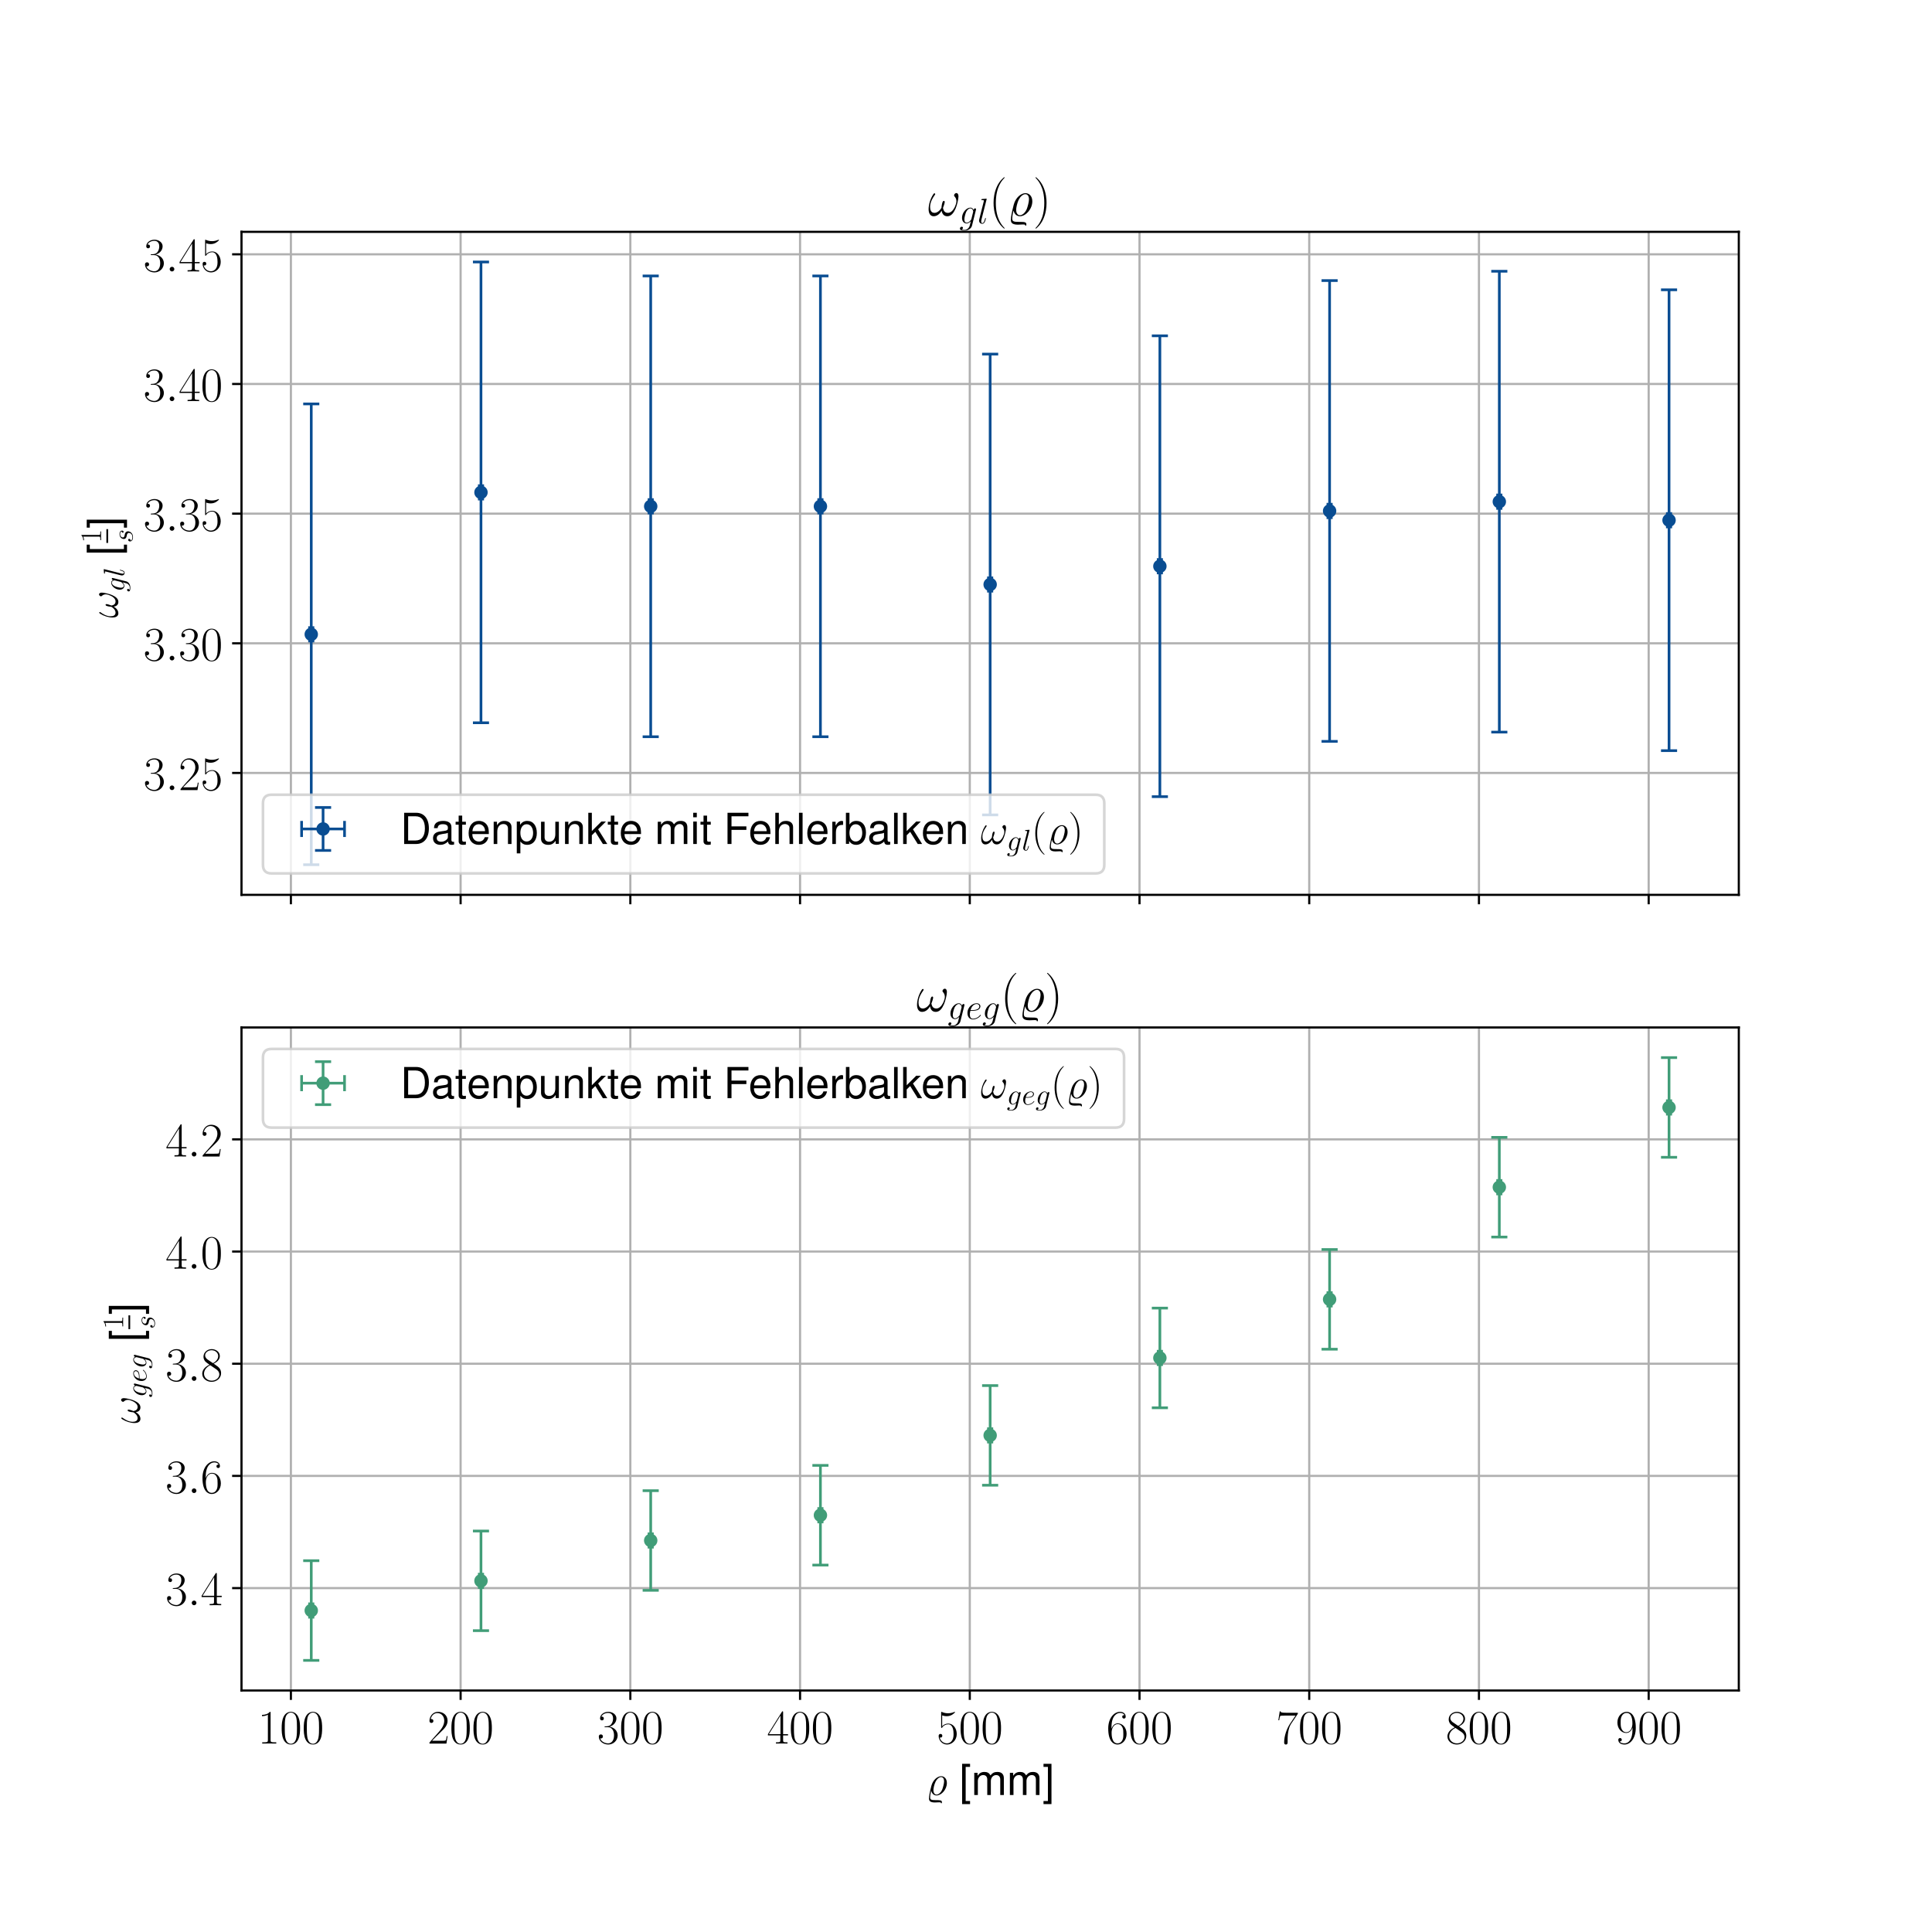 <?xml version="1.0" encoding="utf-8" standalone="no"?>
<!DOCTYPE svg PUBLIC "-//W3C//DTD SVG 1.1//EN"
  "http://www.w3.org/Graphics/SVG/1.1/DTD/svg11.dtd">
<!-- Created with matplotlib (https://matplotlib.org/) -->
<svg height="720pt" version="1.1" viewBox="0 0 720 720" width="720pt" xmlns="http://www.w3.org/2000/svg" xmlns:xlink="http://www.w3.org/1999/xlink">
 <defs>
  <style type="text/css">
*{stroke-linecap:butt;stroke-linejoin:round;}
  </style>
 </defs>
 <g id="figure_1">
  <g id="patch_1">
   <path d="M 0 720 
L 720 720 
L 720 0 
L 0 0 
z
" style="fill:#ffffff;"/>
  </g>
  <g id="axes_1">
   <g id="patch_2">
    <path d="M 90 333.491 
L 648 333.491 
L 648 86.4 
L 90 86.4 
z
" style="fill:#ffffff;"/>
   </g>
   <g id="matplotlib.axis_1">
    <g id="xtick_1">
     <g id="line2d_1">
      <path clip-path="url(#pfcbcade2ec)" d="M 108.406 333.491 
L 108.406 86.4 
" style="fill:none;stroke:#b0b0b0;stroke-linecap:square;stroke-width:0.8;"/>
     </g>
     <g id="line2d_2">
      <defs>
       <path d="M 0 0 
L 0 3.5 
" id="mdb4440536c" style="stroke:#000000;stroke-width:0.8;"/>
      </defs>
      <g>
       <use style="stroke:#000000;stroke-width:0.8;" x="108.406" xlink:href="#mdb4440536c" y="333.491"/>
      </g>
     </g>
    </g>
    <g id="xtick_2">
     <g id="line2d_3">
      <path clip-path="url(#pfcbcade2ec)" d="M 171.657 333.491 
L 171.657 86.4 
" style="fill:none;stroke:#b0b0b0;stroke-linecap:square;stroke-width:0.8;"/>
     </g>
     <g id="line2d_4">
      <g>
       <use style="stroke:#000000;stroke-width:0.8;" x="171.657" xlink:href="#mdb4440536c" y="333.491"/>
      </g>
     </g>
    </g>
    <g id="xtick_3">
     <g id="line2d_5">
      <path clip-path="url(#pfcbcade2ec)" d="M 234.908 333.491 
L 234.908 86.4 
" style="fill:none;stroke:#b0b0b0;stroke-linecap:square;stroke-width:0.8;"/>
     </g>
     <g id="line2d_6">
      <g>
       <use style="stroke:#000000;stroke-width:0.8;" x="234.908" xlink:href="#mdb4440536c" y="333.491"/>
      </g>
     </g>
    </g>
    <g id="xtick_4">
     <g id="line2d_7">
      <path clip-path="url(#pfcbcade2ec)" d="M 298.159 333.491 
L 298.159 86.4 
" style="fill:none;stroke:#b0b0b0;stroke-linecap:square;stroke-width:0.8;"/>
     </g>
     <g id="line2d_8">
      <g>
       <use style="stroke:#000000;stroke-width:0.8;" x="298.159" xlink:href="#mdb4440536c" y="333.491"/>
      </g>
     </g>
    </g>
    <g id="xtick_5">
     <g id="line2d_9">
      <path clip-path="url(#pfcbcade2ec)" d="M 361.41 333.491 
L 361.41 86.4 
" style="fill:none;stroke:#b0b0b0;stroke-linecap:square;stroke-width:0.8;"/>
     </g>
     <g id="line2d_10">
      <g>
       <use style="stroke:#000000;stroke-width:0.8;" x="361.41" xlink:href="#mdb4440536c" y="333.491"/>
      </g>
     </g>
    </g>
    <g id="xtick_6">
     <g id="line2d_11">
      <path clip-path="url(#pfcbcade2ec)" d="M 424.661 333.491 
L 424.661 86.4 
" style="fill:none;stroke:#b0b0b0;stroke-linecap:square;stroke-width:0.8;"/>
     </g>
     <g id="line2d_12">
      <g>
       <use style="stroke:#000000;stroke-width:0.8;" x="424.661" xlink:href="#mdb4440536c" y="333.491"/>
      </g>
     </g>
    </g>
    <g id="xtick_7">
     <g id="line2d_13">
      <path clip-path="url(#pfcbcade2ec)" d="M 487.912 333.491 
L 487.912 86.4 
" style="fill:none;stroke:#b0b0b0;stroke-linecap:square;stroke-width:0.8;"/>
     </g>
     <g id="line2d_14">
      <g>
       <use style="stroke:#000000;stroke-width:0.8;" x="487.912" xlink:href="#mdb4440536c" y="333.491"/>
      </g>
     </g>
    </g>
    <g id="xtick_8">
     <g id="line2d_15">
      <path clip-path="url(#pfcbcade2ec)" d="M 551.163 333.491 
L 551.163 86.4 
" style="fill:none;stroke:#b0b0b0;stroke-linecap:square;stroke-width:0.8;"/>
     </g>
     <g id="line2d_16">
      <g>
       <use style="stroke:#000000;stroke-width:0.8;" x="551.163" xlink:href="#mdb4440536c" y="333.491"/>
      </g>
     </g>
    </g>
    <g id="xtick_9">
     <g id="line2d_17">
      <path clip-path="url(#pfcbcade2ec)" d="M 614.414 333.491 
L 614.414 86.4 
" style="fill:none;stroke:#b0b0b0;stroke-linecap:square;stroke-width:0.8;"/>
     </g>
     <g id="line2d_18">
      <g>
       <use style="stroke:#000000;stroke-width:0.8;" x="614.414" xlink:href="#mdb4440536c" y="333.491"/>
      </g>
     </g>
    </g>
   </g>
   <g id="matplotlib.axis_2">
    <g id="ytick_1">
     <g id="line2d_19">
      <path clip-path="url(#pfcbcade2ec)" d="M 90 288.061 
L 648 288.061 
" style="fill:none;stroke:#b0b0b0;stroke-linecap:square;stroke-width:0.8;"/>
     </g>
     <g id="line2d_20">
      <defs>
       <path d="M 0 0 
L -3.5 0 
" id="m62dbc0f15e" style="stroke:#000000;stroke-width:0.8;"/>
      </defs>
      <g>
       <use style="stroke:#000000;stroke-width:0.8;" x="90" xlink:href="#m62dbc0f15e" y="288.061"/>
      </g>
     </g>
     <g id="text_1">
      <!-- $\mathdefault{3.25}$ -->
      <defs>
       <path d="M 22.094 34 
C 31 34 34.906 26.141 34.906 17.094 
C 34.906 5.031 28.5 0.391 22.703 0.391 
C 17.406 0.391 8.797 3.016 6.094 10.797 
C 6.594 10.594 7.094 10.594 7.594 10.594 
C 10 10.594 11.797 12.188 11.797 14.797 
C 11.797 17.688 9.594 19 7.594 19 
C 5.906 19 3.297 18.188 3.297 14.484 
C 3.297 5.234 12.297 -2 22.906 -2 
C 34 -2 42.5 6.75 42.5 16.984 
C 42.5 26.844 34.5 34 25 35.094 
C 32.594 36.672 39.906 43.375 39.906 52.391 
C 39.906 60.25 32 66 23 66 
C 13.906 66 5.906 60.344 5.906 52.297 
C 5.906 48.797 8.5 48.188 9.797 48.188 
C 11.906 48.188 13.703 49.484 13.703 52.094 
C 13.703 54.688 11.906 56 9.797 56 
C 9.406 56 8.906 56 8.5 55.797 
C 11.406 62.484 19.297 63.688 22.797 63.688 
C 26.297 63.688 32.906 61.969 32.906 52.297 
C 32.906 49.484 32.5 44.547 29.094 40.219 
C 26.094 36.391 22.703 36.188 19.406 35.891 
C 18.906 35.891 16.594 35.688 16.203 35.688 
C 15.5 35.594 15.094 35.5 15.094 34.797 
C 15.094 34.094 15.203 34 17.203 34 
z
" id="CMR17-51"/>
       <path d="M 18.406 4.797 
C 18.406 7.688 16 9.688 13.594 9.688 
C 10.703 9.688 8.703 7.297 8.703 4.891 
C 8.703 2 11.094 0 13.5 0 
C 16.406 0 18.406 2.391 18.406 4.797 
z
" id="CMMI12-58"/>
       <path d="M 41.703 15.469 
L 39.906 15.469 
C 38.906 8.391 38.094 7.188 37.703 6.594 
C 37.203 5.797 30 5.797 28.594 5.797 
L 9.406 5.797 
C 13 9.688 20 16.766 28.5 24.938 
C 34.594 30.719 41.703 37.5 41.703 47.391 
C 41.703 59.188 32.297 66 21.797 66 
C 10.797 66 4.094 56.297 4.094 47.297 
C 4.094 43.391 7 42.891 8.203 42.891 
C 9.203 42.891 12.203 43.484 12.203 46.984 
C 12.203 50.094 9.594 51 8.203 51 
C 7.594 51 7 50.891 6.594 50.688 
C 8.5 59.188 14.297 63.391 20.406 63.391 
C 29.094 63.391 34.797 56.5 34.797 47.391 
C 34.797 38.703 29.703 31.219 24 24.734 
L 4.094 2.297 
L 4.094 0 
L 39.297 0 
z
" id="CMR17-50"/>
       <path d="M 11.406 58.594 
C 12.406 58.188 16.5 56.891 20.703 56.891 
C 30 56.891 35.094 61.891 38 64.688 
C 38 65.484 38 66 37.406 66 
C 37.297 66 37.094 66 36.297 65.594 
C 32.797 64.094 28.703 63 23.703 63 
C 20.703 63 16.203 63.359 11.297 65.484 
C 10.203 66 10 66 9.906 66 
C 9.406 66 9.297 65.891 9.297 63.906 
L 9.297 34.859 
C 9.297 33.016 9.297 32.5 10.297 32.5 
C 10.797 32.5 11 32.703 11.5 33.422 
C 14.703 38.047 19.094 40 24.094 40 
C 27.594 40 35.094 37.734 35.094 20.203 
C 35.094 16.984 35.094 11.188 32.094 6.594 
C 29.594 2.484 25.703 0.391 21.406 0.391 
C 14.797 0.391 8.094 4.984 6.297 12.688 
C 6.703 12.594 7.5 12.391 7.906 12.391 
C 9.203 12.391 11.703 13.094 11.703 16.188 
C 11.703 18.891 9.797 20 7.906 20 
C 5.594 20 4.094 18.594 4.094 15.797 
C 4.094 7.094 11 -2 21.594 -2 
C 31.906 -2 41.703 6.891 41.703 19.797 
C 41.703 32.094 33.906 41.594 24.203 41.594 
C 19.094 41.594 14.797 39.688 11.406 36 
z
" id="CMR17-53"/>
      </defs>
      <g transform="translate(53.45 294.449)scale(0.18 -0.18)">
       <use transform="scale(0.996)" xlink:href="#CMR17-51"/>
       <use transform="translate(45.69 0)scale(0.996)" xlink:href="#CMMI12-58"/>
       <use transform="translate(72.788 0)scale(0.996)" xlink:href="#CMR17-50"/>
       <use transform="translate(118.478 0)scale(0.996)" xlink:href="#CMR17-53"/>
      </g>
     </g>
    </g>
    <g id="ytick_2">
     <g id="line2d_21">
      <path clip-path="url(#pfcbcade2ec)" d="M 90 239.74 
L 648 239.74 
" style="fill:none;stroke:#b0b0b0;stroke-linecap:square;stroke-width:0.8;"/>
     </g>
     <g id="line2d_22">
      <g>
       <use style="stroke:#000000;stroke-width:0.8;" x="90" xlink:href="#m62dbc0f15e" y="239.74"/>
      </g>
     </g>
     <g id="text_2">
      <!-- $\mathdefault{3.30}$ -->
      <defs>
       <path d="M 42 31.844 
C 42 37.969 41.906 48.422 37.703 56.453 
C 34 63.484 28.094 66 22.906 66 
C 18.094 66 12 63.781 8.203 56.562 
C 4.203 49.016 3.797 39.672 3.797 31.844 
C 3.797 26.109 3.906 17.375 7 9.734 
C 11.297 -0.609 19 -2 22.906 -2 
C 27.5 -2 34.5 -0.109 38.594 9.438 
C 41.594 16.375 42 24.5 42 31.844 
z
M 22.906 -0.406 
C 16.5 -0.406 12.703 5.125 11.297 12.75 
C 10.203 18.688 10.203 27.328 10.203 32.953 
C 10.203 40.688 10.203 47.109 11.5 53.234 
C 13.406 61.781 19 64.391 22.906 64.391 
C 27 64.391 32.297 61.672 34.203 53.438 
C 35.5 47.719 35.594 40.984 35.594 32.953 
C 35.594 26.422 35.594 18.375 34.406 12.453 
C 32.297 1.5 26.406 -0.406 22.906 -0.406 
z
" id="CMR17-48"/>
      </defs>
      <g transform="translate(53.45 246.128)scale(0.18 -0.18)">
       <use transform="scale(0.996)" xlink:href="#CMR17-51"/>
       <use transform="translate(45.69 0)scale(0.996)" xlink:href="#CMMI12-58"/>
       <use transform="translate(72.788 0)scale(0.996)" xlink:href="#CMR17-51"/>
       <use transform="translate(118.478 0)scale(0.996)" xlink:href="#CMR17-48"/>
      </g>
     </g>
    </g>
    <g id="ytick_3">
     <g id="line2d_23">
      <path clip-path="url(#pfcbcade2ec)" d="M 90 191.418 
L 648 191.418 
" style="fill:none;stroke:#b0b0b0;stroke-linecap:square;stroke-width:0.8;"/>
     </g>
     <g id="line2d_24">
      <g>
       <use style="stroke:#000000;stroke-width:0.8;" x="90" xlink:href="#m62dbc0f15e" y="191.418"/>
      </g>
     </g>
     <g id="text_3">
      <!-- $\mathdefault{3.35}$ -->
      <g transform="translate(53.45 197.807)scale(0.18 -0.18)">
       <use transform="scale(0.996)" xlink:href="#CMR17-51"/>
       <use transform="translate(45.69 0)scale(0.996)" xlink:href="#CMMI12-58"/>
       <use transform="translate(72.788 0)scale(0.996)" xlink:href="#CMR17-51"/>
       <use transform="translate(118.478 0)scale(0.996)" xlink:href="#CMR17-53"/>
      </g>
     </g>
    </g>
    <g id="ytick_4">
     <g id="line2d_25">
      <path clip-path="url(#pfcbcade2ec)" d="M 90 143.097 
L 648 143.097 
" style="fill:none;stroke:#b0b0b0;stroke-linecap:square;stroke-width:0.8;"/>
     </g>
     <g id="line2d_26">
      <g>
       <use style="stroke:#000000;stroke-width:0.8;" x="90" xlink:href="#m62dbc0f15e" y="143.097"/>
      </g>
     </g>
     <g id="text_4">
      <!-- $\mathdefault{3.40}$ -->
      <defs>
       <path d="M 33.594 64.797 
C 33.594 66.891 33.5 67 31.703 67 
L 2 19.594 
L 2 17 
L 27.797 17 
L 27.797 7.188 
C 27.797 3.594 27.594 2.594 20.594 2.594 
L 18.703 2.594 
L 18.703 0 
C 21.906 0.188 27.297 0.188 30.703 0.188 
C 34.094 0.188 39.5 0.188 42.703 0 
L 42.703 2.594 
L 40.797 2.594 
C 33.797 2.594 33.594 3.594 33.594 7.188 
L 33.594 17 
L 43.797 17 
L 43.797 19.594 
L 33.594 19.594 
z
M 28.094 58.172 
L 28.094 19.594 
L 4 19.594 
z
" id="CMR17-52"/>
      </defs>
      <g transform="translate(53.45 149.486)scale(0.18 -0.18)">
       <use transform="scale(0.996)" xlink:href="#CMR17-51"/>
       <use transform="translate(45.69 0)scale(0.996)" xlink:href="#CMMI12-58"/>
       <use transform="translate(72.788 0)scale(0.996)" xlink:href="#CMR17-52"/>
       <use transform="translate(118.478 0)scale(0.996)" xlink:href="#CMR17-48"/>
      </g>
     </g>
    </g>
    <g id="ytick_5">
     <g id="line2d_27">
      <path clip-path="url(#pfcbcade2ec)" d="M 90 94.776 
L 648 94.776 
" style="fill:none;stroke:#b0b0b0;stroke-linecap:square;stroke-width:0.8;"/>
     </g>
     <g id="line2d_28">
      <g>
       <use style="stroke:#000000;stroke-width:0.8;" x="90" xlink:href="#m62dbc0f15e" y="94.776"/>
      </g>
     </g>
     <g id="text_5">
      <!-- $\mathdefault{3.45}$ -->
      <g transform="translate(53.45 101.164)scale(0.18 -0.18)">
       <use transform="scale(0.996)" xlink:href="#CMR17-51"/>
       <use transform="translate(45.69 0)scale(0.996)" xlink:href="#CMMI12-58"/>
       <use transform="translate(72.788 0)scale(0.996)" xlink:href="#CMR17-52"/>
       <use transform="translate(118.478 0)scale(0.996)" xlink:href="#CMR17-53"/>
      </g>
     </g>
    </g>
    <g id="text_6">
     <!-- $\omega_{gl}$ [$\frac{1}{s}$] -->
     <defs>
      <path d="M 59.406 37.594 
C 59.406 40.5 58.594 44.188 55.094 44.188 
C 53.094 44.188 50.797 41.688 50.797 39.688 
C 50.797 38.797 51.203 38.188 52 37.297 
C 53.5 35.594 55.406 32.891 55.406 28.188 
C 55.406 24.594 53.203 18.891 51.594 15.797 
C 48.797 10.297 44.203 5.594 39 5.594 
C 32.703 5.594 30.297 9.594 29.203 15.188 
C 30.297 17.797 32.594 24.297 32.594 26.891 
C 32.594 28 32.203 28.891 30.906 28.891 
C 30.203 28.891 29.406 28.5 28.906 27.688 
C 27.5 25.5 26.203 17.594 26.297 15.5 
C 24.406 11.797 19 5.594 12.594 5.594 
C 5.906 5.594 4.094 11.5 4.094 17.188 
C 4.094 27.594 10.594 36.688 12.406 39.188 
C 13.406 40.688 14.094 41.688 14.094 41.891 
C 14.094 42.594 13.703 43.688 12.797 43.688 
C 11.203 43.688 10.703 42.391 9.906 41.188 
C 4.797 33.297 1.203 22.188 1.203 12.594 
C 1.203 6.391 3.5 -1 11 -1 
C 19.297 -1 24.5 6.094 26.594 9.891 
C 27.406 4.297 30.406 -1 37.703 -1 
C 45.297 -1 50.094 5.688 53.703 13.797 
C 56.297 19.594 59.406 32.094 59.406 37.594 
z
" id="CMMI12-33"/>
      <path d="M 33.797 12.672 
C 33.406 11.062 33.203 10.672 31.906 9.172 
C 27.797 3.891 23.594 2 20.5 2 
C 17.203 2 14.094 4.578 14.094 11.469 
C 14.094 16.75 17.094 27.922 19.297 32.422 
C 22.203 38 26.703 41.984 30.906 41.984 
C 37.5 41.984 38.797 33.812 38.797 33.219 
L 38.5 31.812 
z
M 40 37.406 
C 38.703 40.297 35.906 44 30.906 44 
C 20 44 7.594 30.328 7.594 15.453 
C 7.594 5.078 13.906 0 20.297 0 
C 25.594 0 30.297 4.188 32.094 6.188 
L 29.906 -2.75 
C 28.5 -8.125 27.906 -10.578 24.297 -14 
C 20.203 -18 16.406 -18 14.203 -18 
C 11.203 -18 8.703 -17.812 6.203 -17.031 
C 9.406 -16.156 10.203 -13.406 10.203 -12.328 
C 10.203 -10.766 9 -9.203 6.797 -9.203 
C 4.406 -9.203 1.797 -11.156 1.797 -14.391 
C 1.797 -18.406 5.906 -20 14.406 -20 
C 27.297 -20 34 -11.844 35.297 -6.562 
L 46.406 37.906 
C 46.703 39.094 46.703 39.297 46.703 39.5 
C 46.703 40.891 45.594 42 44.094 42 
C 41.703 42 40.297 40 40 37.312 
z
" id="CMMI12-103"/>
      <path d="M 25.406 66.484 
C 25.5 66.891 25.703 67.484 25.703 67.984 
C 25.703 69 24.703 69 24.5 69 
C 24.406 69 20.797 68.688 19 68.484 
C 17.297 68.391 15.797 68.188 14 68.094 
C 11.594 67.891 10.906 67.797 10.906 65.984 
C 10.906 64.984 11.906 64.984 12.906 64.984 
C 18 64.984 18 64.094 18 63.109 
C 18 62.703 18 62.516 17.5 60.719 
L 5.094 11.422 
C 4.797 10.328 4.594 9.531 4.594 7.953 
C 4.594 2.984 8.297 -1 13.406 -1 
C 16.703 -1 18.906 1.188 20.5 4.266 
C 22.203 7.547 23.594 13.812 23.594 14.203 
C 23.594 14.703 23.203 15.109 22.594 15.109 
C 21.703 15.109 21.594 14.609 21.203 13.109 
C 19.406 6.266 17.594 1 13.594 1 
C 10.594 1 10.594 4.172 10.594 5.562 
C 10.594 5.969 10.594 8.047 11.297 10.828 
z
" id="CMMI12-108"/>
      <path d="M 25 73 
L 6.406 73 
L 6.406 -21.203 
L 25 -21.203 
L 25 -14 
L 14.703 -14 
L 14.703 65.797 
L 25 65.797 
z
" id="Nimbus_Sans_L_Regular-91"/>
      <path d="M 26.594 63.797 
C 26.594 65.891 26.5 66 25.094 66 
C 21.203 61.359 15.297 59.891 9.703 59.688 
C 9.406 59.688 8.906 59.688 8.797 59.5 
C 8.703 59.297 8.703 59.094 8.703 57 
C 11.797 57 17 57.594 21 59.984 
L 21 7.297 
C 21 3.797 20.797 2.594 12.203 2.594 
L 9.203 2.594 
L 9.203 0 
C 14 0.094 19 0.188 23.797 0.188 
C 28.594 0.188 33.594 0.094 38.406 0 
L 38.406 2.594 
L 35.406 2.594 
C 26.797 2.594 26.594 3.688 26.594 7.297 
z
" id="CMR17-49"/>
      <path d="M 22.797 20.156 
C 24.5 19.859 27.203 19.266 27.797 19.172 
C 29.094 18.766 33.594 17.172 33.594 12.391 
C 33.594 9.297 30.797 1 19.203 1 
C 17.094 1 9.594 1.297 7.594 6.984 
C 11.594 6.469 13.594 9.594 13.594 11.797 
C 13.594 13.891 12.203 15 10.203 15 
C 8 15 5.094 13.297 5.094 8.797 
C 5.094 2.75 11.094 -1 19.094 -1 
C 34.297 -1 38.797 10.391 38.797 15.594 
C 38.797 17.078 38.797 19.859 35.594 23.047 
C 33.094 25.422 30.703 25.922 25.297 27.016 
C 22.594 27.609 18.297 28.5 18.297 32.984 
C 18.297 34.984 20.094 41.984 29.594 41.984 
C 33.797 41.984 37.906 40.453 38.906 37 
C 34.5 37 34.297 33.188 34.297 33.094 
C 34.297 30.984 36.203 30.391 37.094 30.391 
C 38.5 30.391 41.297 31.484 41.297 35.688 
C 41.297 39.781 37.5 44 29.703 44 
C 16.594 44 13.094 33.891 13.094 29.797 
C 13.094 22.25 20.5 20.656 22.797 20.156 
z
" id="CMMI12-115"/>
      <path d="M 2.297 -21.203 
L 20.906 -21.203 
L 20.906 73 
L 2.297 73 
L 2.297 65.797 
L 12.594 65.797 
L 12.594 -14 
L 2.297 -14 
z
" id="Nimbus_Sans_L_Regular-93"/>
     </defs>
     <g transform="translate(43.953 230.322)rotate(-90)scale(0.16 -0.16)">
      <use transform="scale(0.996)" xlink:href="#CMMI12-33"/>
      <use transform="translate(60.744 -14.944)scale(0.697)" xlink:href="#CMMI12-103"/>
      <use transform="translate(95.943 -14.944)scale(0.697)" xlink:href="#CMMI12-108"/>
      <use transform="translate(146.011 0)scale(0.996)" xlink:href="#Nimbus_Sans_L_Regular-91"/>
      <use transform="translate(174.992 39.226)scale(0.697)" xlink:href="#CMR17-49"/>
      <use transform="translate(174.901 -34.355)scale(0.697)" xlink:href="#CMMI12-115"/>
      <use transform="translate(208.262 0)scale(0.996)" xlink:href="#Nimbus_Sans_L_Regular-93"/>
      <path d="M 174.901 22.914 
L 207.066 22.914 
L 207.066 26.899 
L 174.901 26.899 
L 174.901 22.914 
z
"/>
     </g>
    </g>
   </g>
   <g id="LineCollection_1">
    <path clip-path="url(#pfcbcade2ec)" d="M 115.364 236.394 
L 116.629 236.394 
" style="fill:none;stroke:#094d92;"/>
    <path clip-path="url(#pfcbcade2ec)" d="M 178.615 183.497 
L 179.88 183.497 
" style="fill:none;stroke:#094d92;"/>
    <path clip-path="url(#pfcbcade2ec)" d="M 241.866 188.693 
L 243.131 188.693 
" style="fill:none;stroke:#094d92;"/>
    <path clip-path="url(#pfcbcade2ec)" d="M 305.117 188.693 
L 306.382 188.693 
" style="fill:none;stroke:#094d92;"/>
    <path clip-path="url(#pfcbcade2ec)" d="M 368.367 217.822 
L 369.633 217.822 
" style="fill:none;stroke:#094d92;"/>
    <path clip-path="url(#pfcbcade2ec)" d="M 431.618 211.016 
L 432.883 211.016 
" style="fill:none;stroke:#094d92;"/>
    <path clip-path="url(#pfcbcade2ec)" d="M 494.869 190.421 
L 496.134 190.421 
" style="fill:none;stroke:#094d92;"/>
    <path clip-path="url(#pfcbcade2ec)" d="M 558.12 186.963 
L 559.385 186.963 
" style="fill:none;stroke:#094d92;"/>
    <path clip-path="url(#pfcbcade2ec)" d="M 621.371 193.872 
L 622.636 193.872 
" style="fill:none;stroke:#094d92;"/>
   </g>
   <g id="LineCollection_2">
    <path clip-path="url(#pfcbcade2ec)" d="M 115.996 322.26 
L 115.996 150.528 
" style="fill:none;stroke:#094d92;"/>
    <path clip-path="url(#pfcbcade2ec)" d="M 179.247 269.363 
L 179.247 97.631 
" style="fill:none;stroke:#094d92;"/>
    <path clip-path="url(#pfcbcade2ec)" d="M 242.498 274.559 
L 242.498 102.827 
" style="fill:none;stroke:#094d92;"/>
    <path clip-path="url(#pfcbcade2ec)" d="M 305.749 274.559 
L 305.749 102.827 
" style="fill:none;stroke:#094d92;"/>
    <path clip-path="url(#pfcbcade2ec)" d="M 369 303.688 
L 369 131.957 
" style="fill:none;stroke:#094d92;"/>
    <path clip-path="url(#pfcbcade2ec)" d="M 432.251 296.882 
L 432.251 125.15 
" style="fill:none;stroke:#094d92;"/>
    <path clip-path="url(#pfcbcade2ec)" d="M 495.502 276.287 
L 495.502 104.555 
" style="fill:none;stroke:#094d92;"/>
    <path clip-path="url(#pfcbcade2ec)" d="M 558.753 272.829 
L 558.753 101.097 
" style="fill:none;stroke:#094d92;"/>
    <path clip-path="url(#pfcbcade2ec)" d="M 622.004 279.738 
L 622.004 108.006 
" style="fill:none;stroke:#094d92;"/>
   </g>
   <g id="line2d_29">
    <defs>
     <path d="M 0 3 
L 0 -3 
" id="me18f5cf917" style="stroke:#094d92;"/>
    </defs>
    <g clip-path="url(#pfcbcade2ec)">
     <use style="fill:#094d92;stroke:#094d92;" x="115.364" xlink:href="#me18f5cf917" y="236.394"/>
     <use style="fill:#094d92;stroke:#094d92;" x="178.615" xlink:href="#me18f5cf917" y="183.497"/>
     <use style="fill:#094d92;stroke:#094d92;" x="241.866" xlink:href="#me18f5cf917" y="188.693"/>
     <use style="fill:#094d92;stroke:#094d92;" x="305.117" xlink:href="#me18f5cf917" y="188.693"/>
     <use style="fill:#094d92;stroke:#094d92;" x="368.367" xlink:href="#me18f5cf917" y="217.822"/>
     <use style="fill:#094d92;stroke:#094d92;" x="431.618" xlink:href="#me18f5cf917" y="211.016"/>
     <use style="fill:#094d92;stroke:#094d92;" x="494.869" xlink:href="#me18f5cf917" y="190.421"/>
     <use style="fill:#094d92;stroke:#094d92;" x="558.12" xlink:href="#me18f5cf917" y="186.963"/>
     <use style="fill:#094d92;stroke:#094d92;" x="621.371" xlink:href="#me18f5cf917" y="193.872"/>
    </g>
   </g>
   <g id="line2d_30">
    <g clip-path="url(#pfcbcade2ec)">
     <use style="fill:#094d92;stroke:#094d92;" x="116.629" xlink:href="#me18f5cf917" y="236.394"/>
     <use style="fill:#094d92;stroke:#094d92;" x="179.88" xlink:href="#me18f5cf917" y="183.497"/>
     <use style="fill:#094d92;stroke:#094d92;" x="243.131" xlink:href="#me18f5cf917" y="188.693"/>
     <use style="fill:#094d92;stroke:#094d92;" x="306.382" xlink:href="#me18f5cf917" y="188.693"/>
     <use style="fill:#094d92;stroke:#094d92;" x="369.633" xlink:href="#me18f5cf917" y="217.822"/>
     <use style="fill:#094d92;stroke:#094d92;" x="432.883" xlink:href="#me18f5cf917" y="211.016"/>
     <use style="fill:#094d92;stroke:#094d92;" x="496.134" xlink:href="#me18f5cf917" y="190.421"/>
     <use style="fill:#094d92;stroke:#094d92;" x="559.385" xlink:href="#me18f5cf917" y="186.963"/>
     <use style="fill:#094d92;stroke:#094d92;" x="622.636" xlink:href="#me18f5cf917" y="193.872"/>
    </g>
   </g>
   <g id="line2d_31">
    <defs>
     <path d="M 3 0 
L -3 -0 
" id="m73cc6a5f9e" style="stroke:#094d92;"/>
    </defs>
    <g clip-path="url(#pfcbcade2ec)">
     <use style="fill:#094d92;stroke:#094d92;" x="115.996" xlink:href="#m73cc6a5f9e" y="322.26"/>
     <use style="fill:#094d92;stroke:#094d92;" x="179.247" xlink:href="#m73cc6a5f9e" y="269.363"/>
     <use style="fill:#094d92;stroke:#094d92;" x="242.498" xlink:href="#m73cc6a5f9e" y="274.559"/>
     <use style="fill:#094d92;stroke:#094d92;" x="305.749" xlink:href="#m73cc6a5f9e" y="274.559"/>
     <use style="fill:#094d92;stroke:#094d92;" x="369" xlink:href="#m73cc6a5f9e" y="303.688"/>
     <use style="fill:#094d92;stroke:#094d92;" x="432.251" xlink:href="#m73cc6a5f9e" y="296.882"/>
     <use style="fill:#094d92;stroke:#094d92;" x="495.502" xlink:href="#m73cc6a5f9e" y="276.287"/>
     <use style="fill:#094d92;stroke:#094d92;" x="558.753" xlink:href="#m73cc6a5f9e" y="272.829"/>
     <use style="fill:#094d92;stroke:#094d92;" x="622.004" xlink:href="#m73cc6a5f9e" y="279.738"/>
    </g>
   </g>
   <g id="line2d_32">
    <g clip-path="url(#pfcbcade2ec)">
     <use style="fill:#094d92;stroke:#094d92;" x="115.996" xlink:href="#m73cc6a5f9e" y="150.528"/>
     <use style="fill:#094d92;stroke:#094d92;" x="179.247" xlink:href="#m73cc6a5f9e" y="97.631"/>
     <use style="fill:#094d92;stroke:#094d92;" x="242.498" xlink:href="#m73cc6a5f9e" y="102.827"/>
     <use style="fill:#094d92;stroke:#094d92;" x="305.749" xlink:href="#m73cc6a5f9e" y="102.827"/>
     <use style="fill:#094d92;stroke:#094d92;" x="369" xlink:href="#m73cc6a5f9e" y="131.957"/>
     <use style="fill:#094d92;stroke:#094d92;" x="432.251" xlink:href="#m73cc6a5f9e" y="125.15"/>
     <use style="fill:#094d92;stroke:#094d92;" x="495.502" xlink:href="#m73cc6a5f9e" y="104.555"/>
     <use style="fill:#094d92;stroke:#094d92;" x="558.753" xlink:href="#m73cc6a5f9e" y="101.097"/>
     <use style="fill:#094d92;stroke:#094d92;" x="622.004" xlink:href="#m73cc6a5f9e" y="108.006"/>
    </g>
   </g>
   <g id="line2d_33">
    <defs>
     <path d="M 0 2 
C 0.53 2 1.039 1.789 1.414 1.414 
C 1.789 1.039 2 0.53 2 0 
C 2 -0.53 1.789 -1.039 1.414 -1.414 
C 1.039 -1.789 0.53 -2 0 -2 
C -0.53 -2 -1.039 -1.789 -1.414 -1.414 
C -1.789 -1.039 -2 -0.53 -2 0 
C -2 0.53 -1.789 1.039 -1.414 1.414 
C -1.039 1.789 -0.53 2 0 2 
z
" id="m3c7873d746" style="stroke:#094d92;"/>
    </defs>
    <g clip-path="url(#pfcbcade2ec)">
     <use style="fill:#094d92;stroke:#094d92;" x="115.996" xlink:href="#m3c7873d746" y="236.394"/>
     <use style="fill:#094d92;stroke:#094d92;" x="179.247" xlink:href="#m3c7873d746" y="183.497"/>
     <use style="fill:#094d92;stroke:#094d92;" x="242.498" xlink:href="#m3c7873d746" y="188.693"/>
     <use style="fill:#094d92;stroke:#094d92;" x="305.749" xlink:href="#m3c7873d746" y="188.693"/>
     <use style="fill:#094d92;stroke:#094d92;" x="369" xlink:href="#m3c7873d746" y="217.822"/>
     <use style="fill:#094d92;stroke:#094d92;" x="432.251" xlink:href="#m3c7873d746" y="211.016"/>
     <use style="fill:#094d92;stroke:#094d92;" x="495.502" xlink:href="#m3c7873d746" y="190.421"/>
     <use style="fill:#094d92;stroke:#094d92;" x="558.753" xlink:href="#m3c7873d746" y="186.963"/>
     <use style="fill:#094d92;stroke:#094d92;" x="622.004" xlink:href="#m3c7873d746" y="193.872"/>
    </g>
   </g>
   <g id="patch_3">
    <path d="M 90 333.491 
L 90 86.4 
" style="fill:none;stroke:#000000;stroke-linecap:square;stroke-linejoin:miter;stroke-width:0.8;"/>
   </g>
   <g id="patch_4">
    <path d="M 648 333.491 
L 648 86.4 
" style="fill:none;stroke:#000000;stroke-linecap:square;stroke-linejoin:miter;stroke-width:0.8;"/>
   </g>
   <g id="patch_5">
    <path d="M 90 333.491 
L 648 333.491 
" style="fill:none;stroke:#000000;stroke-linecap:square;stroke-linejoin:miter;stroke-width:0.8;"/>
   </g>
   <g id="patch_6">
    <path d="M 90 86.4 
L 648 86.4 
" style="fill:none;stroke:#000000;stroke-linecap:square;stroke-linejoin:miter;stroke-width:0.8;"/>
   </g>
   <g id="text_7">
    <!-- $\omega_{gl}(\varrho)$ -->
    <defs>
     <path d="M 30.594 -24.406 
C 30.594 -24.312 30.594 -24.109 30.297 -23.812 
C 25.703 -19.109 13.406 -6.297 13.406 24.938 
C 13.406 56.172 25.5 68.875 30.406 73.891 
C 30.406 73.984 30.594 74.188 30.594 74.484 
C 30.594 74.797 30.297 75 29.906 75 
C 28.797 75 20.297 67.578 15.406 56.562 
C 10.406 45.453 9 34.656 9 25.047 
C 9 17.828 9.703 5.625 15.703 -7.297 
C 20.5 -17.703 28.703 -25 29.906 -25 
C 30.406 -25 30.594 -24.812 30.594 -24.406 
z
" id="CMR17-40"/>
     <path d="M 12.406 10.172 
C 14.297 2.391 19.406 -1 24.906 -1 
C 36.5 -1 49.094 13.156 49.094 28.031 
C 49.094 38.703 42.594 44 35.703 44 
C 27.703 44 16.594 36.016 12.797 21.25 
C 8.797 5.484 7.297 -2.688 7.297 -7.75 
C 7.297 -11.109 7.297 -17.406 20.797 -17.406 
C 24.297 -17.406 27 -17.016 30.406 -17.016 
C 32.5 -17.016 34.594 -17.016 35 -17.812 
C 35.094 -18.016 35 -18.312 35.094 -18.312 
C 35.094 -19.016 35.5 -19.312 36.094 -19.312 
C 36.703 -19.312 37.5 -19.312 37.5 -16.703 
C 37.5 -12 33.094 -12 23.406 -12 
C 12.297 -12 10 -11.016 10 -5.172 
C 10 -0.609 11.5 6.484 12.406 10.172 
z
M 25 1 
C 19.594 1 17.594 6.578 17.594 11.469 
C 17.594 14.953 19.297 24.734 22.906 31.719 
C 25.594 37.109 30.703 41.984 35.594 41.984 
C 40.094 41.984 42.594 37.906 42.594 32.016 
C 42.594 26.938 39.906 17.047 38.203 12.859 
C 35 5.578 29.594 1 25 1 
z
" id="CMMI12-37"/>
     <path d="M 26.297 24.938 
C 26.297 32.141 25.594 44.359 19.594 57.266 
C 14.797 67.688 6.594 75 5.406 75 
C 5.094 75 4.703 74.891 4.703 74.391 
C 4.703 74.188 4.797 74.094 4.906 73.891 
C 9.703 68.875 21.906 56.172 21.906 25.047 
C 21.906 -6.188 9.797 -18.906 4.906 -23.906 
C 4.797 -24.109 4.703 -24.203 4.703 -24.406 
C 4.703 -24.906 5.094 -25 5.406 -25 
C 6.5 -25 15 -17.609 19.906 -6.594 
C 24.906 4.516 26.297 15.328 26.297 24.938 
z
" id="CMR17-41"/>
    </defs>
    <g transform="translate(345.836 80.4)scale(0.192 -0.192)">
     <use transform="scale(0.996)" xlink:href="#CMMI12-33"/>
     <use transform="translate(60.744 -14.944)scale(0.697)" xlink:href="#CMMI12-103"/>
     <use transform="translate(95.943 -14.944)scale(0.697)" xlink:href="#CMMI12-108"/>
     <use transform="translate(118.315 0)scale(0.996)" xlink:href="#CMR17-40"/>
     <use transform="translate(153.596 0)scale(0.996)" xlink:href="#CMMI12-37"/>
     <use transform="translate(203.91 0)scale(0.996)" xlink:href="#CMR17-41"/>
    </g>
   </g>
   <g id="legend_1">
    <g id="patch_7">
     <path d="M 101.2 325.491 
L 408.337 325.491 
Q 411.537 325.491 411.537 322.291 
L 411.537 299.375 
Q 411.537 296.175 408.337 296.175 
L 101.2 296.175 
Q 98 296.175 98 299.375 
L 98 322.291 
Q 98 325.491 101.2 325.491 
z
" style="fill:#ffffff;opacity:0.8;stroke:#cccccc;stroke-linejoin:miter;"/>
    </g>
    <g id="LineCollection_3">
     <path d="M 112.4 308.93 
L 128.4 308.93 
" style="fill:none;stroke:#094d92;"/>
    </g>
    <g id="LineCollection_4">
     <path d="M 120.4 316.93 
L 120.4 300.93 
" style="fill:none;stroke:#094d92;"/>
    </g>
    <g id="line2d_34">
     <g>
      <use style="fill:#094d92;stroke:#094d92;" x="112.4" xlink:href="#me18f5cf917" y="308.93"/>
     </g>
    </g>
    <g id="line2d_35">
     <g>
      <use style="fill:#094d92;stroke:#094d92;" x="128.4" xlink:href="#me18f5cf917" y="308.93"/>
     </g>
    </g>
    <g id="line2d_36">
     <g>
      <use style="fill:#094d92;stroke:#094d92;" x="120.4" xlink:href="#m73cc6a5f9e" y="316.93"/>
     </g>
    </g>
    <g id="line2d_37">
     <g>
      <use style="fill:#094d92;stroke:#094d92;" x="120.4" xlink:href="#m73cc6a5f9e" y="300.93"/>
     </g>
    </g>
    <g id="line2d_38"/>
    <g id="line2d_39">
     <g>
      <use style="fill:#094d92;stroke:#094d92;" x="120.4" xlink:href="#m3c7873d746" y="308.93"/>
     </g>
    </g>
    <g id="text_8">
     <!-- Datenpunkte mit Fehlerbalken $\omega_{gl}(\varrho)$ -->
     <defs>
      <path d="M 8.906 0 
L 37 0 
C 55.406 0 66.703 13.797 66.703 36.547 
C 66.703 59.188 55.5 73 37 73 
L 8.906 73 
z
M 18.203 8.188 
L 18.203 64.797 
L 35.406 64.797 
C 49.797 64.797 57.406 55.078 57.406 36.438 
C 57.406 18.016 49.797 8.188 35.406 8.188 
z
" id="Nimbus_Sans_L_Regular-68"/>
      <path d="M 53.5 5.188 
C 52.594 5 52.203 5 51.703 5 
C 48.797 5 47.203 6.484 47.203 9.078 
L 47.203 39.719 
C 47.203 48.984 40.406 54 27.5 54 
C 19.906 54 13.594 51.797 10.094 47.891 
C 7.703 45.203 6.703 42.219 6.5 37.031 
L 14.906 37.031 
C 15.594 43.406 19.406 46.297 27.203 46.297 
C 34.703 46.297 38.906 43.5 38.906 38.531 
L 38.906 36.344 
C 38.906 32.859 36.797 31.359 30.203 30.562 
C 18.406 29.078 16.594 28.672 13.406 27.391 
C 7.297 24.891 4.203 20.219 4.203 13.453 
C 4.203 4 10.797 -2 21.406 -2 
C 28 -2 33.297 0.297 39.203 5.688 
C 39.797 0.391 42.406 -2 47.797 -2 
C 49.5 -2 50.797 -1.812 53.5 -1.109 
z
M 38.906 16.734 
C 38.906 13.953 38.094 12.266 35.594 9.969 
C 32.203 6.891 28.094 5.297 23.203 5.297 
C 16.703 5.297 12.906 8.375 12.906 13.656 
C 12.906 19.125 16.594 21.906 25.5 23.203 
C 34.297 24.406 36.094 24.797 38.906 26.094 
z
" id="Nimbus_Sans_L_Regular-97"/>
      <path d="M 25.406 52 
L 16.797 52 
L 16.797 66.391 
L 8.5 66.391 
L 8.5 52 
L 1.406 52 
L 1.406 45.188 
L 8.5 45.188 
L 8.5 6.281 
C 8.5 1 12.094 -2 18.594 -2 
C 20.594 -2 22.594 -1.812 25.406 -1.312 
L 25.406 5.688 
C 24.297 5.391 23 5.297 21.406 5.297 
C 17.797 5.297 16.797 6.281 16.797 9.906 
L 16.797 45.188 
L 25.406 45.188 
z
" id="Nimbus_Sans_L_Regular-116"/>
      <path d="M 51.297 23.188 
C 51.297 31.219 50.703 36.109 49.203 40.078 
C 45.797 48.797 37.797 54 28 54 
C 13.406 54 4 42.719 4 25.297 
C 4 8.516 13.094 -2 27.797 -2 
C 39.797 -2 48.094 4.797 50.203 15.906 
L 41.797 15.906 
C 39.5 9.188 34.797 5.688 28.094 5.688 
C 22.797 5.688 18.297 8.031 15.5 12.297 
C 13.5 15.219 12.797 18.141 12.703 23.188 
z
M 12.906 30 
C 13.594 39.875 19.5 46.297 27.906 46.297 
C 36.094 46.297 42.406 39.359 42.406 30.609 
C 42.406 30.406 42.406 30.203 42.297 30 
z
" id="Nimbus_Sans_L_Regular-101"/>
      <path d="M 7 52 
L 7 0 
L 15.406 0 
L 15.406 28.672 
C 15.406 39.672 21 46.688 29.594 46.688 
C 36.203 46.688 40.406 42.688 40.406 36.375 
L 40.406 0 
L 48.703 0 
L 48.703 39.672 
C 48.703 48.391 42.203 54 32.094 54 
C 24.297 54 19.297 50.984 14.703 43.688 
L 14.703 52 
z
" id="Nimbus_Sans_L_Regular-110"/>
      <path d="M 5.406 -22 
L 13.797 -22 
L 13.797 5.797 
C 18.203 0.391 23.094 -2 29.906 -2 
C 43.406 -2 52.297 8.875 52.297 25.5 
C 52.297 43 43.703 54 29.797 54 
C 22.703 54 17 50.797 13.094 44.594 
L 13.094 52.484 
L 5.406 52.484 
z
M 28.406 46.188 
C 37.594 46.188 43.594 38.125 43.594 25.688 
C 43.594 13.859 37.5 5.797 28.406 5.797 
C 19.594 5.797 13.797 13.75 13.797 25.984 
C 13.797 38.234 19.594 46.188 28.406 46.188 
z
" id="Nimbus_Sans_L_Regular-112"/>
      <path d="M 48.203 0.297 
L 48.203 52 
L 39.906 52 
L 39.906 22.719 
C 39.906 12.188 34.297 5.297 25.594 5.297 
C 19 5.297 14.797 9.234 14.797 15.438 
L 14.797 52 
L 6.5 52 
L 6.5 12.188 
C 6.5 3.594 13 -2 23.203 -2 
C 30.906 -2 35.797 0.688 40.703 7.562 
L 40.703 0.297 
z
" id="Nimbus_Sans_L_Regular-117"/>
      <path d="M 14.094 73 
L 5.797 73 
L 5.797 0 
L 14.094 0 
L 14.094 20.422 
L 22.203 28.438 
L 39.906 0 
L 50.203 0 
L 28.797 34.344 
L 47 52.469 
L 36.297 52.469 
L 14.094 30.234 
z
" id="Nimbus_Sans_L_Regular-107"/>
      <path d="M 7 52 
L 7 0 
L 15.406 0 
L 15.406 32.641 
C 15.406 40.578 20.906 46.688 27.703 46.688 
C 33.906 46.688 37.406 42.875 37.406 36.172 
L 37.406 0 
L 45.797 0 
L 45.797 32.953 
C 45.797 40.578 51.297 46.688 58.094 46.688 
C 64.203 46.688 67.797 42.781 67.797 36.172 
L 67.797 0 
L 76.203 0 
L 76.203 39.375 
C 76.203 48.797 70.797 54 61 54 
C 54 54 49.797 51.891 44.906 45.984 
C 41.797 51.594 37.594 54 30.797 54 
C 23.797 54 19.203 51.391 14.703 45.094 
L 14.703 52 
z
" id="Nimbus_Sans_L_Regular-109"/>
      <path d="M 15 52.469 
L 6.703 52.469 
L 6.703 0 
L 15 0 
z
M 15 73 
L 6.594 73 
L 6.594 62.484 
L 15 62.484 
z
" id="Nimbus_Sans_L_Regular-105"/>
      <path d="M 18.297 33 
L 53.094 33 
L 53.094 41.188 
L 18.297 41.188 
L 18.297 64.797 
L 57.906 64.797 
L 57.906 73 
L 9 73 
L 9 0 
L 18.297 0 
z
" id="Nimbus_Sans_L_Regular-70"/>
      <path d="M 7 73 
L 7 0 
L 15.297 0 
L 15.297 28.953 
C 15.297 39.672 20.906 46.688 29.5 46.688 
C 32.203 46.688 34.906 45.781 36.906 44.281 
C 39.297 42.578 40.297 40.078 40.297 36.375 
L 40.297 0 
L 48.594 0 
L 48.594 39.672 
C 48.594 48.484 42.297 54 32.094 54 
C 24.703 54 20.203 51.688 15.297 45.281 
L 15.297 73 
z
" id="Nimbus_Sans_L_Regular-104"/>
      <path d="M 15.203 73 
L 6.797 73 
L 6.797 0 
L 15.203 0 
z
" id="Nimbus_Sans_L_Regular-108"/>
      <path d="M 6.906 52 
L 6.906 0 
L 15.297 0 
L 15.297 26.984 
C 15.297 34.422 17.203 39.281 21.203 42.156 
C 23.797 44.047 26.297 44.641 32.094 44.734 
L 32.094 53.188 
C 30.703 53.891 30 54 28.906 54 
C 23.5 54 19.406 50.797 14.594 42.969 
L 14.594 52 
z
" id="Nimbus_Sans_L_Regular-114"/>
      <path d="M 5.406 73 
L 5.406 0.297 
L 12.906 0.297 
L 12.906 6.984 
C 16.906 0.891 22.203 -2 29.5 -2 
C 43.297 -2 52.297 9.281 52.297 26.594 
C 52.297 43.5 43.703 54 29.906 54 
C 22.703 54 17.594 51.297 13.703 45.391 
L 13.703 73 
z
M 28.297 46.188 
C 37.594 46.188 43.594 38.125 43.594 25.688 
C 43.594 13.859 37.406 5.797 28.297 5.797 
C 19.5 5.797 13.703 13.75 13.703 25.984 
C 13.703 38.234 19.5 46.188 28.297 46.188 
z
" id="Nimbus_Sans_L_Regular-98"/>
     </defs>
     <g transform="translate(149.2 314.53)scale(0.16 -0.16)">
      <use transform="scale(0.996)" xlink:href="#Nimbus_Sans_L_Regular-68"/>
      <use transform="translate(71.93 0)scale(0.996)" xlink:href="#Nimbus_Sans_L_Regular-97"/>
      <use transform="translate(127.322 0)scale(0.996)" xlink:href="#Nimbus_Sans_L_Regular-116"/>
      <use transform="translate(155.017 0)scale(0.996)" xlink:href="#Nimbus_Sans_L_Regular-101"/>
      <use transform="translate(210.409 0)scale(0.996)" xlink:href="#Nimbus_Sans_L_Regular-110"/>
      <use transform="translate(265.8 0)scale(0.996)" xlink:href="#Nimbus_Sans_L_Regular-112"/>
      <use transform="translate(321.192 0)scale(0.996)" xlink:href="#Nimbus_Sans_L_Regular-117"/>
      <use transform="translate(376.584 0)scale(0.996)" xlink:href="#Nimbus_Sans_L_Regular-110"/>
      <use transform="translate(431.975 0)scale(0.996)" xlink:href="#Nimbus_Sans_L_Regular-107"/>
      <use transform="translate(481.788 0)scale(0.996)" xlink:href="#Nimbus_Sans_L_Regular-116"/>
      <use transform="translate(509.484 0)scale(0.996)" xlink:href="#Nimbus_Sans_L_Regular-101"/>
      <use transform="translate(592.57 0)scale(0.996)" xlink:href="#Nimbus_Sans_L_Regular-109"/>
      <use transform="translate(675.559 0)scale(0.996)" xlink:href="#Nimbus_Sans_L_Regular-105"/>
      <use transform="translate(697.676 0)scale(0.996)" xlink:href="#Nimbus_Sans_L_Regular-116"/>
      <use transform="translate(753.066 0)scale(0.996)" xlink:href="#Nimbus_Sans_L_Regular-70"/>
      <use transform="translate(810.95 0)scale(0.996)" xlink:href="#Nimbus_Sans_L_Regular-101"/>
      <use transform="translate(866.341 0)scale(0.996)" xlink:href="#Nimbus_Sans_L_Regular-104"/>
      <use transform="translate(921.733 0)scale(0.996)" xlink:href="#Nimbus_Sans_L_Regular-108"/>
      <use transform="translate(943.85 0)scale(0.996)" xlink:href="#Nimbus_Sans_L_Regular-101"/>
      <use transform="translate(999.241 0)scale(0.996)" xlink:href="#Nimbus_Sans_L_Regular-114"/>
      <use transform="translate(1032.417 0)scale(0.996)" xlink:href="#Nimbus_Sans_L_Regular-98"/>
      <use transform="translate(1087.808 0)scale(0.996)" xlink:href="#Nimbus_Sans_L_Regular-97"/>
      <use transform="translate(1143.2 0)scale(0.996)" xlink:href="#Nimbus_Sans_L_Regular-108"/>
      <use transform="translate(1165.317 0)scale(0.996)" xlink:href="#Nimbus_Sans_L_Regular-107"/>
      <use transform="translate(1213.138 0)scale(0.996)" xlink:href="#Nimbus_Sans_L_Regular-101"/>
      <use transform="translate(1268.53 0)scale(0.996)" xlink:href="#Nimbus_Sans_L_Regular-110"/>
      <use transform="translate(1351.616 0)scale(0.996)" xlink:href="#CMMI12-33"/>
      <use transform="translate(1412.36 -14.944)scale(0.697)" xlink:href="#CMMI12-103"/>
      <use transform="translate(1447.56 -14.944)scale(0.697)" xlink:href="#CMMI12-108"/>
      <use transform="translate(1469.932 0)scale(0.996)" xlink:href="#CMR17-40"/>
      <use transform="translate(1505.213 0)scale(0.996)" xlink:href="#CMMI12-37"/>
      <use transform="translate(1555.527 0)scale(0.996)" xlink:href="#CMR17-41"/>
     </g>
    </g>
   </g>
  </g>
  <g id="axes_2">
   <g id="patch_8">
    <path d="M 90 630 
L 648 630 
L 648 382.909 
L 90 382.909 
z
" style="fill:#ffffff;"/>
   </g>
   <g id="matplotlib.axis_3">
    <g id="xtick_10">
     <g id="line2d_40">
      <path clip-path="url(#pf991e144f3)" d="M 108.406 630 
L 108.406 382.909 
" style="fill:none;stroke:#b0b0b0;stroke-linecap:square;stroke-width:0.8;"/>
     </g>
     <g id="line2d_41">
      <g>
       <use style="stroke:#000000;stroke-width:0.8;" x="108.406" xlink:href="#mdb4440536c" y="630"/>
      </g>
     </g>
     <g id="text_9">
      <!-- $\mathdefault{100}$ -->
      <g transform="translate(96.07 649.777)scale(0.18 -0.18)">
       <use transform="scale(0.996)" xlink:href="#CMR17-49"/>
       <use transform="translate(45.69 0)scale(0.996)" xlink:href="#CMR17-48"/>
       <use transform="translate(91.381 0)scale(0.996)" xlink:href="#CMR17-48"/>
      </g>
     </g>
    </g>
    <g id="xtick_11">
     <g id="line2d_42">
      <path clip-path="url(#pf991e144f3)" d="M 171.657 630 
L 171.657 382.909 
" style="fill:none;stroke:#b0b0b0;stroke-linecap:square;stroke-width:0.8;"/>
     </g>
     <g id="line2d_43">
      <g>
       <use style="stroke:#000000;stroke-width:0.8;" x="171.657" xlink:href="#mdb4440536c" y="630"/>
      </g>
     </g>
     <g id="text_10">
      <!-- $\mathdefault{200}$ -->
      <g transform="translate(159.321 649.777)scale(0.18 -0.18)">
       <use transform="scale(0.996)" xlink:href="#CMR17-50"/>
       <use transform="translate(45.69 0)scale(0.996)" xlink:href="#CMR17-48"/>
       <use transform="translate(91.381 0)scale(0.996)" xlink:href="#CMR17-48"/>
      </g>
     </g>
    </g>
    <g id="xtick_12">
     <g id="line2d_44">
      <path clip-path="url(#pf991e144f3)" d="M 234.908 630 
L 234.908 382.909 
" style="fill:none;stroke:#b0b0b0;stroke-linecap:square;stroke-width:0.8;"/>
     </g>
     <g id="line2d_45">
      <g>
       <use style="stroke:#000000;stroke-width:0.8;" x="234.908" xlink:href="#mdb4440536c" y="630"/>
      </g>
     </g>
     <g id="text_11">
      <!-- $\mathdefault{300}$ -->
      <g transform="translate(222.572 649.777)scale(0.18 -0.18)">
       <use transform="scale(0.996)" xlink:href="#CMR17-51"/>
       <use transform="translate(45.69 0)scale(0.996)" xlink:href="#CMR17-48"/>
       <use transform="translate(91.381 0)scale(0.996)" xlink:href="#CMR17-48"/>
      </g>
     </g>
    </g>
    <g id="xtick_13">
     <g id="line2d_46">
      <path clip-path="url(#pf991e144f3)" d="M 298.159 630 
L 298.159 382.909 
" style="fill:none;stroke:#b0b0b0;stroke-linecap:square;stroke-width:0.8;"/>
     </g>
     <g id="line2d_47">
      <g>
       <use style="stroke:#000000;stroke-width:0.8;" x="298.159" xlink:href="#mdb4440536c" y="630"/>
      </g>
     </g>
     <g id="text_12">
      <!-- $\mathdefault{400}$ -->
      <g transform="translate(285.822 649.777)scale(0.18 -0.18)">
       <use transform="scale(0.996)" xlink:href="#CMR17-52"/>
       <use transform="translate(45.69 0)scale(0.996)" xlink:href="#CMR17-48"/>
       <use transform="translate(91.381 0)scale(0.996)" xlink:href="#CMR17-48"/>
      </g>
     </g>
    </g>
    <g id="xtick_14">
     <g id="line2d_48">
      <path clip-path="url(#pf991e144f3)" d="M 361.41 630 
L 361.41 382.909 
" style="fill:none;stroke:#b0b0b0;stroke-linecap:square;stroke-width:0.8;"/>
     </g>
     <g id="line2d_49">
      <g>
       <use style="stroke:#000000;stroke-width:0.8;" x="361.41" xlink:href="#mdb4440536c" y="630"/>
      </g>
     </g>
     <g id="text_13">
      <!-- $\mathdefault{500}$ -->
      <g transform="translate(349.073 649.777)scale(0.18 -0.18)">
       <use transform="scale(0.996)" xlink:href="#CMR17-53"/>
       <use transform="translate(45.69 0)scale(0.996)" xlink:href="#CMR17-48"/>
       <use transform="translate(91.381 0)scale(0.996)" xlink:href="#CMR17-48"/>
      </g>
     </g>
    </g>
    <g id="xtick_15">
     <g id="line2d_50">
      <path clip-path="url(#pf991e144f3)" d="M 424.661 630 
L 424.661 382.909 
" style="fill:none;stroke:#b0b0b0;stroke-linecap:square;stroke-width:0.8;"/>
     </g>
     <g id="line2d_51">
      <g>
       <use style="stroke:#000000;stroke-width:0.8;" x="424.661" xlink:href="#mdb4440536c" y="630"/>
      </g>
     </g>
     <g id="text_14">
      <!-- $\mathdefault{600}$ -->
      <defs>
       <path d="M 10.594 34.344 
C 10.594 58 21.797 63.688 28.297 63.688 
C 30.406 63.688 35.5 63.266 37.5 59.094 
C 35.906 59.094 32.906 59.094 32.906 55.594 
C 32.906 52.891 35.094 52 36.5 52 
C 37.406 52 40.094 52.391 40.094 55.797 
C 40.094 62.297 35.094 66 28.203 66 
C 16.297 66 3.797 53.297 3.797 31.422 
C 3.797 4.016 15.094 -2 23.094 -2 
C 32.797 -2 42 6.734 42 20.234 
C 42 32.828 33.906 42 23.703 42 
C 17.594 42 13.094 37.969 10.594 30.922 
z
M 23.094 0.391 
C 10.797 0.391 10.797 18.938 10.797 22.656 
C 10.797 29.906 14.203 40.391 23.5 40.391 
C 25.203 40.391 30.094 40.391 33.406 33.438 
C 35.203 29.516 35.203 25.375 35.203 20.344 
C 35.203 14.906 35.203 10.875 33.094 6.844 
C 30.906 2.703 27.703 0.391 23.094 0.391 
z
" id="CMR17-54"/>
      </defs>
      <g transform="translate(412.324 649.777)scale(0.18 -0.18)">
       <use transform="scale(0.996)" xlink:href="#CMR17-54"/>
       <use transform="translate(45.69 0)scale(0.996)" xlink:href="#CMR17-48"/>
       <use transform="translate(91.381 0)scale(0.996)" xlink:href="#CMR17-48"/>
      </g>
     </g>
    </g>
    <g id="xtick_16">
     <g id="line2d_52">
      <path clip-path="url(#pf991e144f3)" d="M 487.912 630 
L 487.912 382.909 
" style="fill:none;stroke:#b0b0b0;stroke-linecap:square;stroke-width:0.8;"/>
     </g>
     <g id="line2d_53">
      <g>
       <use style="stroke:#000000;stroke-width:0.8;" x="487.912" xlink:href="#mdb4440536c" y="630"/>
      </g>
     </g>
     <g id="text_15">
      <!-- $\mathdefault{700}$ -->
      <defs>
       <path d="M 45.094 61.797 
L 45.094 64 
L 21.594 64 
C 9.906 64 9.703 65.094 9.297 67 
L 7.5 67 
L 4.594 48.5 
L 6.406 48.5 
C 6.703 50.406 7.406 55.5 8.594 57.391 
C 9.203 58.188 16.594 58.188 18.297 58.188 
L 40.297 58.188 
L 29.203 41.719 
C 21.797 30.641 16.703 15.672 16.703 2.594 
C 16.703 1.391 16.703 -2 20.297 -2 
C 23.906 -2 23.906 1.391 23.906 2.688 
L 23.906 7.281 
C 23.906 23.656 26.703 34.438 31.297 41.312 
z
" id="CMR17-55"/>
      </defs>
      <g transform="translate(475.575 649.777)scale(0.18 -0.18)">
       <use transform="scale(0.996)" xlink:href="#CMR17-55"/>
       <use transform="translate(45.69 0)scale(0.996)" xlink:href="#CMR17-48"/>
       <use transform="translate(91.381 0)scale(0.996)" xlink:href="#CMR17-48"/>
      </g>
     </g>
    </g>
    <g id="xtick_17">
     <g id="line2d_54">
      <path clip-path="url(#pf991e144f3)" d="M 551.163 630 
L 551.163 382.909 
" style="fill:none;stroke:#b0b0b0;stroke-linecap:square;stroke-width:0.8;"/>
     </g>
     <g id="line2d_55">
      <g>
       <use style="stroke:#000000;stroke-width:0.8;" x="551.163" xlink:href="#mdb4440536c" y="630"/>
      </g>
     </g>
     <g id="text_16">
      <!-- $\mathdefault{800}$ -->
      <defs>
       <path d="M 27.203 35.766 
C 33.5 38.969 39.906 43.797 39.906 51.531 
C 39.906 60.688 31.094 66 23 66 
C 13.906 66 5.906 59.375 5.906 50.234 
C 5.906 47.719 6.5 43.391 10.406 39.578 
C 11.406 38.578 15.594 35.562 18.297 33.656 
C 13.797 31.344 3.297 25.812 3.297 14.766 
C 3.297 4.406 13.094 -2 22.797 -2 
C 33.5 -2 42.5 5.719 42.5 15.969 
C 42.5 25.109 36.406 29.328 32.406 32.047 
z
M 14.094 44.609 
C 13.297 45.109 9.297 48.219 9.297 52.938 
C 9.297 59.078 15.594 63.688 22.797 63.688 
C 30.703 63.688 36.5 58.062 36.5 51.531 
C 36.5 42.188 26.094 36.859 25.594 36.859 
C 25.5 36.859 25.406 36.859 24.594 37.469 
z
M 32.5 24 
C 34 22.906 38.797 19.578 38.797 13.453 
C 38.797 6.016 31.406 0.391 23 0.391 
C 13.906 0.391 7 6.922 7 14.859 
C 7 22.797 13.094 29.438 20 32.547 
z
" id="CMR17-56"/>
      </defs>
      <g transform="translate(538.826 649.777)scale(0.18 -0.18)">
       <use transform="scale(0.996)" xlink:href="#CMR17-56"/>
       <use transform="translate(45.69 0)scale(0.996)" xlink:href="#CMR17-48"/>
       <use transform="translate(91.381 0)scale(0.996)" xlink:href="#CMR17-48"/>
      </g>
     </g>
    </g>
    <g id="xtick_18">
     <g id="line2d_56">
      <path clip-path="url(#pf991e144f3)" d="M 614.414 630 
L 614.414 382.909 
" style="fill:none;stroke:#b0b0b0;stroke-linecap:square;stroke-width:0.8;"/>
     </g>
     <g id="line2d_57">
      <g>
       <use style="stroke:#000000;stroke-width:0.8;" x="614.414" xlink:href="#mdb4440536c" y="630"/>
      </g>
     </g>
     <g id="text_17">
      <!-- $\mathdefault{900}$ -->
      <defs>
       <path d="M 35.203 29.234 
C 35.203 7 26.094 0.391 18.594 0.391 
C 16.297 0.391 10.703 0.672 8.406 4.391 
C 11 4 12.906 5.391 12.906 7.891 
C 12.906 10.594 10.703 11.5 9.297 11.5 
C 8.406 11.5 5.703 11.094 5.703 7.688 
C 5.703 1.062 11.594 -2 18.797 -2 
C 30.297 -2 42 10.391 42 32.656 
C 42 60.266 30.797 66 23.203 66 
C 13.297 66 3.797 57.25 3.797 43.75 
C 3.797 31.25 11.906 22 22.094 22 
C 30.5 22 34.203 29.844 35.203 33.156 
z
M 22.297 23.594 
C 19.594 23.594 15.797 24.094 12.703 30.141 
C 10.594 34.078 10.594 38.703 10.594 43.641 
C 10.594 49.594 10.594 53.719 13.406 58.156 
C 14.797 60.266 17.406 63.688 23.203 63.688 
C 35 63.688 35 45.453 35 41.422 
C 35 34.266 31.797 23.594 22.297 23.594 
z
" id="CMR17-57"/>
      </defs>
      <g transform="translate(602.077 649.777)scale(0.18 -0.18)">
       <use transform="scale(0.996)" xlink:href="#CMR17-57"/>
       <use transform="translate(45.69 0)scale(0.996)" xlink:href="#CMR17-48"/>
       <use transform="translate(91.381 0)scale(0.996)" xlink:href="#CMR17-48"/>
      </g>
     </g>
    </g>
    <g id="text_18">
     <!-- $\varrho$ [mm] -->
     <g transform="translate(345.05 668.954)scale(0.16 -0.16)">
      <use transform="scale(0.996)" xlink:href="#CMMI12-37"/>
      <use transform="translate(78.01 0)scale(0.996)" xlink:href="#Nimbus_Sans_L_Regular-91"/>
      <use transform="translate(105.705 0)scale(0.996)" xlink:href="#Nimbus_Sans_L_Regular-109"/>
      <use transform="translate(188.693 0)scale(0.996)" xlink:href="#Nimbus_Sans_L_Regular-109"/>
      <use transform="translate(271.682 0)scale(0.996)" xlink:href="#Nimbus_Sans_L_Regular-93"/>
     </g>
    </g>
   </g>
   <g id="matplotlib.axis_4">
    <g id="ytick_6">
     <g id="line2d_58">
      <path clip-path="url(#pf991e144f3)" d="M 90 591.833 
L 648 591.833 
" style="fill:none;stroke:#b0b0b0;stroke-linecap:square;stroke-width:0.8;"/>
     </g>
     <g id="line2d_59">
      <g>
       <use style="stroke:#000000;stroke-width:0.8;" x="90" xlink:href="#m62dbc0f15e" y="591.833"/>
      </g>
     </g>
     <g id="text_19">
      <!-- $\mathdefault{3.4}$ -->
      <g transform="translate(61.674 598.222)scale(0.18 -0.18)">
       <use transform="scale(0.996)" xlink:href="#CMR17-51"/>
       <use transform="translate(45.69 0)scale(0.996)" xlink:href="#CMMI12-58"/>
       <use transform="translate(72.788 0)scale(0.996)" xlink:href="#CMR17-52"/>
      </g>
     </g>
    </g>
    <g id="ytick_7">
     <g id="line2d_60">
      <path clip-path="url(#pf991e144f3)" d="M 90 550.027 
L 648 550.027 
" style="fill:none;stroke:#b0b0b0;stroke-linecap:square;stroke-width:0.8;"/>
     </g>
     <g id="line2d_61">
      <g>
       <use style="stroke:#000000;stroke-width:0.8;" x="90" xlink:href="#m62dbc0f15e" y="550.027"/>
      </g>
     </g>
     <g id="text_20">
      <!-- $\mathdefault{3.6}$ -->
      <g transform="translate(61.674 556.415)scale(0.18 -0.18)">
       <use transform="scale(0.996)" xlink:href="#CMR17-51"/>
       <use transform="translate(45.69 0)scale(0.996)" xlink:href="#CMMI12-58"/>
       <use transform="translate(72.788 0)scale(0.996)" xlink:href="#CMR17-54"/>
      </g>
     </g>
    </g>
    <g id="ytick_8">
     <g id="line2d_62">
      <path clip-path="url(#pf991e144f3)" d="M 90 508.22 
L 648 508.22 
" style="fill:none;stroke:#b0b0b0;stroke-linecap:square;stroke-width:0.8;"/>
     </g>
     <g id="line2d_63">
      <g>
       <use style="stroke:#000000;stroke-width:0.8;" x="90" xlink:href="#m62dbc0f15e" y="508.22"/>
      </g>
     </g>
     <g id="text_21">
      <!-- $\mathdefault{3.8}$ -->
      <g transform="translate(61.674 514.609)scale(0.18 -0.18)">
       <use transform="scale(0.996)" xlink:href="#CMR17-51"/>
       <use transform="translate(45.69 0)scale(0.996)" xlink:href="#CMMI12-58"/>
       <use transform="translate(72.788 0)scale(0.996)" xlink:href="#CMR17-56"/>
      </g>
     </g>
    </g>
    <g id="ytick_9">
     <g id="line2d_64">
      <path clip-path="url(#pf991e144f3)" d="M 90 466.414 
L 648 466.414 
" style="fill:none;stroke:#b0b0b0;stroke-linecap:square;stroke-width:0.8;"/>
     </g>
     <g id="line2d_65">
      <g>
       <use style="stroke:#000000;stroke-width:0.8;" x="90" xlink:href="#m62dbc0f15e" y="466.414"/>
      </g>
     </g>
     <g id="text_22">
      <!-- $\mathdefault{4.0}$ -->
      <g transform="translate(61.674 472.802)scale(0.18 -0.18)">
       <use transform="scale(0.996)" xlink:href="#CMR17-52"/>
       <use transform="translate(45.69 0)scale(0.996)" xlink:href="#CMMI12-58"/>
       <use transform="translate(72.788 0)scale(0.996)" xlink:href="#CMR17-48"/>
      </g>
     </g>
    </g>
    <g id="ytick_10">
     <g id="line2d_66">
      <path clip-path="url(#pf991e144f3)" d="M 90 424.607 
L 648 424.607 
" style="fill:none;stroke:#b0b0b0;stroke-linecap:square;stroke-width:0.8;"/>
     </g>
     <g id="line2d_67">
      <g>
       <use style="stroke:#000000;stroke-width:0.8;" x="90" xlink:href="#m62dbc0f15e" y="424.607"/>
      </g>
     </g>
     <g id="text_23">
      <!-- $\mathdefault{4.2}$ -->
      <g transform="translate(61.674 430.995)scale(0.18 -0.18)">
       <use transform="scale(0.996)" xlink:href="#CMR17-52"/>
       <use transform="translate(45.69 0)scale(0.996)" xlink:href="#CMMI12-58"/>
       <use transform="translate(72.788 0)scale(0.996)" xlink:href="#CMR17-50"/>
      </g>
     </g>
    </g>
    <g id="text_24">
     <!-- $\omega_{geg}$ [$\frac{1}{s}$] -->
     <defs>
      <path d="M 17.906 23 
C 20.594 23 27.406 23.188 32.203 25 
C 39.797 27.906 40.5 33.75 40.5 35.547 
C 40.5 39.984 36.703 44 30.094 44 
C 19.594 44 4.5 34.453 4.5 16.656 
C 4.5 6.25 10.5 -1 19.594 -1 
C 33.203 -1 41.797 9.516 41.797 10.797 
C 41.797 11.391 41.203 11.891 40.797 11.891 
C 40.5 11.891 40.406 11.797 39.5 10.906 
C 33.094 2.484 23.594 1 19.797 1 
C 14.094 1 11.094 5.453 11.094 12.781 
C 11.094 14.172 11.094 16.656 12.594 23 
z
M 13.094 25 
C 17.406 40.484 26.906 41.984 30.094 41.984 
C 34.5 41.984 37.5 39.375 37.5 35.547 
C 37.5 25 21.5 25 17.297 25 
z
" id="CMMI12-101"/>
     </defs>
     <g transform="translate(52.177 530.515)rotate(-90)scale(0.16 -0.16)">
      <use transform="scale(0.996)" xlink:href="#CMMI12-33"/>
      <use transform="translate(60.744 -14.944)scale(0.697)" xlink:href="#CMMI12-103"/>
      <use transform="translate(95.943 -14.944)scale(0.697)" xlink:href="#CMMI12-101"/>
      <use transform="translate(127.592 -14.944)scale(0.697)" xlink:href="#CMMI12-103"/>
      <use transform="translate(190.985 0)scale(0.996)" xlink:href="#Nimbus_Sans_L_Regular-91"/>
      <use transform="translate(219.966 39.226)scale(0.697)" xlink:href="#CMR17-49"/>
      <use transform="translate(219.875 -34.355)scale(0.697)" xlink:href="#CMMI12-115"/>
      <use transform="translate(253.236 0)scale(0.996)" xlink:href="#Nimbus_Sans_L_Regular-93"/>
      <path d="M 219.875 22.914 
L 252.04 22.914 
L 252.04 26.899 
L 219.875 26.899 
L 219.875 22.914 
z
"/>
     </g>
    </g>
   </g>
   <g id="LineCollection_5">
    <path clip-path="url(#pf991e144f3)" d="M 115.364 600.196 
L 116.629 600.196 
" style="fill:none;stroke:#419d78;"/>
    <path clip-path="url(#pf991e144f3)" d="M 178.615 589.133 
L 179.88 589.133 
" style="fill:none;stroke:#419d78;"/>
    <path clip-path="url(#pf991e144f3)" d="M 241.866 574.097 
L 243.131 574.097 
" style="fill:none;stroke:#419d78;"/>
    <path clip-path="url(#pf991e144f3)" d="M 305.117 564.684 
L 306.382 564.684 
" style="fill:none;stroke:#419d78;"/>
    <path clip-path="url(#pf991e144f3)" d="M 368.367 534.928 
L 369.633 534.928 
" style="fill:none;stroke:#419d78;"/>
    <path clip-path="url(#pf991e144f3)" d="M 431.618 506.067 
L 432.883 506.067 
" style="fill:none;stroke:#419d78;"/>
    <path clip-path="url(#pf991e144f3)" d="M 494.869 484.232 
L 496.134 484.232 
" style="fill:none;stroke:#419d78;"/>
    <path clip-path="url(#pf991e144f3)" d="M 558.12 442.432 
L 559.385 442.432 
" style="fill:none;stroke:#419d78;"/>
    <path clip-path="url(#pf991e144f3)" d="M 621.371 412.713 
L 622.636 412.713 
" style="fill:none;stroke:#419d78;"/>
   </g>
   <g id="LineCollection_6">
    <path clip-path="url(#pf991e144f3)" d="M 115.996 618.769 
L 115.996 581.624 
" style="fill:none;stroke:#419d78;"/>
    <path clip-path="url(#pf991e144f3)" d="M 179.247 607.705 
L 179.247 570.56 
" style="fill:none;stroke:#419d78;"/>
    <path clip-path="url(#pf991e144f3)" d="M 242.498 592.669 
L 242.498 555.524 
" style="fill:none;stroke:#419d78;"/>
    <path clip-path="url(#pf991e144f3)" d="M 305.749 583.257 
L 305.749 546.112 
" style="fill:none;stroke:#419d78;"/>
    <path clip-path="url(#pf991e144f3)" d="M 369 553.501 
L 369 516.356 
" style="fill:none;stroke:#419d78;"/>
    <path clip-path="url(#pf991e144f3)" d="M 432.251 524.639 
L 432.251 487.495 
" style="fill:none;stroke:#419d78;"/>
    <path clip-path="url(#pf991e144f3)" d="M 495.502 502.804 
L 495.502 465.66 
" style="fill:none;stroke:#419d78;"/>
    <path clip-path="url(#pf991e144f3)" d="M 558.753 461.005 
L 558.753 423.86 
" style="fill:none;stroke:#419d78;"/>
    <path clip-path="url(#pf991e144f3)" d="M 622.004 431.285 
L 622.004 394.14 
" style="fill:none;stroke:#419d78;"/>
   </g>
   <g id="line2d_68">
    <defs>
     <path d="M 0 3 
L 0 -3 
" id="m767c2122d3" style="stroke:#419d78;"/>
    </defs>
    <g clip-path="url(#pf991e144f3)">
     <use style="fill:#419d78;stroke:#419d78;" x="115.364" xlink:href="#m767c2122d3" y="600.196"/>
     <use style="fill:#419d78;stroke:#419d78;" x="178.615" xlink:href="#m767c2122d3" y="589.133"/>
     <use style="fill:#419d78;stroke:#419d78;" x="241.866" xlink:href="#m767c2122d3" y="574.097"/>
     <use style="fill:#419d78;stroke:#419d78;" x="305.117" xlink:href="#m767c2122d3" y="564.684"/>
     <use style="fill:#419d78;stroke:#419d78;" x="368.367" xlink:href="#m767c2122d3" y="534.928"/>
     <use style="fill:#419d78;stroke:#419d78;" x="431.618" xlink:href="#m767c2122d3" y="506.067"/>
     <use style="fill:#419d78;stroke:#419d78;" x="494.869" xlink:href="#m767c2122d3" y="484.232"/>
     <use style="fill:#419d78;stroke:#419d78;" x="558.12" xlink:href="#m767c2122d3" y="442.432"/>
     <use style="fill:#419d78;stroke:#419d78;" x="621.371" xlink:href="#m767c2122d3" y="412.713"/>
    </g>
   </g>
   <g id="line2d_69">
    <g clip-path="url(#pf991e144f3)">
     <use style="fill:#419d78;stroke:#419d78;" x="116.629" xlink:href="#m767c2122d3" y="600.196"/>
     <use style="fill:#419d78;stroke:#419d78;" x="179.88" xlink:href="#m767c2122d3" y="589.133"/>
     <use style="fill:#419d78;stroke:#419d78;" x="243.131" xlink:href="#m767c2122d3" y="574.097"/>
     <use style="fill:#419d78;stroke:#419d78;" x="306.382" xlink:href="#m767c2122d3" y="564.684"/>
     <use style="fill:#419d78;stroke:#419d78;" x="369.633" xlink:href="#m767c2122d3" y="534.928"/>
     <use style="fill:#419d78;stroke:#419d78;" x="432.883" xlink:href="#m767c2122d3" y="506.067"/>
     <use style="fill:#419d78;stroke:#419d78;" x="496.134" xlink:href="#m767c2122d3" y="484.232"/>
     <use style="fill:#419d78;stroke:#419d78;" x="559.385" xlink:href="#m767c2122d3" y="442.432"/>
     <use style="fill:#419d78;stroke:#419d78;" x="622.636" xlink:href="#m767c2122d3" y="412.713"/>
    </g>
   </g>
   <g id="line2d_70">
    <defs>
     <path d="M 3 0 
L -3 -0 
" id="m15640bbc27" style="stroke:#419d78;"/>
    </defs>
    <g clip-path="url(#pf991e144f3)">
     <use style="fill:#419d78;stroke:#419d78;" x="115.996" xlink:href="#m15640bbc27" y="618.769"/>
     <use style="fill:#419d78;stroke:#419d78;" x="179.247" xlink:href="#m15640bbc27" y="607.705"/>
     <use style="fill:#419d78;stroke:#419d78;" x="242.498" xlink:href="#m15640bbc27" y="592.669"/>
     <use style="fill:#419d78;stroke:#419d78;" x="305.749" xlink:href="#m15640bbc27" y="583.257"/>
     <use style="fill:#419d78;stroke:#419d78;" x="369" xlink:href="#m15640bbc27" y="553.501"/>
     <use style="fill:#419d78;stroke:#419d78;" x="432.251" xlink:href="#m15640bbc27" y="524.639"/>
     <use style="fill:#419d78;stroke:#419d78;" x="495.502" xlink:href="#m15640bbc27" y="502.804"/>
     <use style="fill:#419d78;stroke:#419d78;" x="558.753" xlink:href="#m15640bbc27" y="461.005"/>
     <use style="fill:#419d78;stroke:#419d78;" x="622.004" xlink:href="#m15640bbc27" y="431.285"/>
    </g>
   </g>
   <g id="line2d_71">
    <g clip-path="url(#pf991e144f3)">
     <use style="fill:#419d78;stroke:#419d78;" x="115.996" xlink:href="#m15640bbc27" y="581.624"/>
     <use style="fill:#419d78;stroke:#419d78;" x="179.247" xlink:href="#m15640bbc27" y="570.56"/>
     <use style="fill:#419d78;stroke:#419d78;" x="242.498" xlink:href="#m15640bbc27" y="555.524"/>
     <use style="fill:#419d78;stroke:#419d78;" x="305.749" xlink:href="#m15640bbc27" y="546.112"/>
     <use style="fill:#419d78;stroke:#419d78;" x="369" xlink:href="#m15640bbc27" y="516.356"/>
     <use style="fill:#419d78;stroke:#419d78;" x="432.251" xlink:href="#m15640bbc27" y="487.495"/>
     <use style="fill:#419d78;stroke:#419d78;" x="495.502" xlink:href="#m15640bbc27" y="465.66"/>
     <use style="fill:#419d78;stroke:#419d78;" x="558.753" xlink:href="#m15640bbc27" y="423.86"/>
     <use style="fill:#419d78;stroke:#419d78;" x="622.004" xlink:href="#m15640bbc27" y="394.14"/>
    </g>
   </g>
   <g id="line2d_72">
    <defs>
     <path d="M 0 2 
C 0.53 2 1.039 1.789 1.414 1.414 
C 1.789 1.039 2 0.53 2 0 
C 2 -0.53 1.789 -1.039 1.414 -1.414 
C 1.039 -1.789 0.53 -2 0 -2 
C -0.53 -2 -1.039 -1.789 -1.414 -1.414 
C -1.789 -1.039 -2 -0.53 -2 0 
C -2 0.53 -1.789 1.039 -1.414 1.414 
C -1.039 1.789 -0.53 2 0 2 
z
" id="m4eae435054" style="stroke:#419d78;"/>
    </defs>
    <g clip-path="url(#pf991e144f3)">
     <use style="fill:#419d78;stroke:#419d78;" x="115.996" xlink:href="#m4eae435054" y="600.196"/>
     <use style="fill:#419d78;stroke:#419d78;" x="179.247" xlink:href="#m4eae435054" y="589.133"/>
     <use style="fill:#419d78;stroke:#419d78;" x="242.498" xlink:href="#m4eae435054" y="574.097"/>
     <use style="fill:#419d78;stroke:#419d78;" x="305.749" xlink:href="#m4eae435054" y="564.684"/>
     <use style="fill:#419d78;stroke:#419d78;" x="369" xlink:href="#m4eae435054" y="534.928"/>
     <use style="fill:#419d78;stroke:#419d78;" x="432.251" xlink:href="#m4eae435054" y="506.067"/>
     <use style="fill:#419d78;stroke:#419d78;" x="495.502" xlink:href="#m4eae435054" y="484.232"/>
     <use style="fill:#419d78;stroke:#419d78;" x="558.753" xlink:href="#m4eae435054" y="442.432"/>
     <use style="fill:#419d78;stroke:#419d78;" x="622.004" xlink:href="#m4eae435054" y="412.713"/>
    </g>
   </g>
   <g id="patch_9">
    <path d="M 90 630 
L 90 382.909 
" style="fill:none;stroke:#000000;stroke-linecap:square;stroke-linejoin:miter;stroke-width:0.8;"/>
   </g>
   <g id="patch_10">
    <path d="M 648 630 
L 648 382.909 
" style="fill:none;stroke:#000000;stroke-linecap:square;stroke-linejoin:miter;stroke-width:0.8;"/>
   </g>
   <g id="patch_11">
    <path d="M 90 630 
L 648 630 
" style="fill:none;stroke:#000000;stroke-linecap:square;stroke-linejoin:miter;stroke-width:0.8;"/>
   </g>
   <g id="patch_12">
    <path d="M 90 382.909 
L 648 382.909 
" style="fill:none;stroke:#000000;stroke-linecap:square;stroke-linejoin:miter;stroke-width:0.8;"/>
   </g>
   <g id="text_25">
    <!-- $\omega_{geg}(\varrho)$ -->
    <g transform="translate(341.519 376.909)scale(0.192 -0.192)">
     <use transform="scale(0.996)" xlink:href="#CMMI12-33"/>
     <use transform="translate(60.744 -14.944)scale(0.697)" xlink:href="#CMMI12-103"/>
     <use transform="translate(95.943 -14.944)scale(0.697)" xlink:href="#CMMI12-101"/>
     <use transform="translate(127.592 -14.944)scale(0.697)" xlink:href="#CMMI12-103"/>
     <use transform="translate(163.29 0)scale(0.996)" xlink:href="#CMR17-40"/>
     <use transform="translate(198.57 0)scale(0.996)" xlink:href="#CMMI12-37"/>
     <use transform="translate(248.885 0)scale(0.996)" xlink:href="#CMR17-41"/>
    </g>
   </g>
   <g id="legend_2">
    <g id="patch_13">
     <path d="M 101.2 420.225 
L 415.706 420.225 
Q 418.906 420.225 418.906 417.025 
L 418.906 394.109 
Q 418.906 390.909 415.706 390.909 
L 101.2 390.909 
Q 98 390.909 98 394.109 
L 98 417.025 
Q 98 420.225 101.2 420.225 
z
" style="fill:#ffffff;opacity:0.8;stroke:#cccccc;stroke-linejoin:miter;"/>
    </g>
    <g id="LineCollection_7">
     <path d="M 112.4 403.664 
L 128.4 403.664 
" style="fill:none;stroke:#419d78;"/>
    </g>
    <g id="LineCollection_8">
     <path d="M 120.4 411.664 
L 120.4 395.664 
" style="fill:none;stroke:#419d78;"/>
    </g>
    <g id="line2d_73">
     <g>
      <use style="fill:#419d78;stroke:#419d78;" x="112.4" xlink:href="#m767c2122d3" y="403.664"/>
     </g>
    </g>
    <g id="line2d_74">
     <g>
      <use style="fill:#419d78;stroke:#419d78;" x="128.4" xlink:href="#m767c2122d3" y="403.664"/>
     </g>
    </g>
    <g id="line2d_75">
     <g>
      <use style="fill:#419d78;stroke:#419d78;" x="120.4" xlink:href="#m15640bbc27" y="411.664"/>
     </g>
    </g>
    <g id="line2d_76">
     <g>
      <use style="fill:#419d78;stroke:#419d78;" x="120.4" xlink:href="#m15640bbc27" y="395.664"/>
     </g>
    </g>
    <g id="line2d_77"/>
    <g id="line2d_78">
     <g>
      <use style="fill:#419d78;stroke:#419d78;" x="120.4" xlink:href="#m4eae435054" y="403.664"/>
     </g>
    </g>
    <g id="text_26">
     <!-- Datenpunkte mit Fehlerbalken $\omega_{geg}(\varrho)$ -->
     <g transform="translate(149.2 409.264)scale(0.16 -0.16)">
      <use transform="scale(0.996)" xlink:href="#Nimbus_Sans_L_Regular-68"/>
      <use transform="translate(71.93 0)scale(0.996)" xlink:href="#Nimbus_Sans_L_Regular-97"/>
      <use transform="translate(127.322 0)scale(0.996)" xlink:href="#Nimbus_Sans_L_Regular-116"/>
      <use transform="translate(155.017 0)scale(0.996)" xlink:href="#Nimbus_Sans_L_Regular-101"/>
      <use transform="translate(210.409 0)scale(0.996)" xlink:href="#Nimbus_Sans_L_Regular-110"/>
      <use transform="translate(265.8 0)scale(0.996)" xlink:href="#Nimbus_Sans_L_Regular-112"/>
      <use transform="translate(321.192 0)scale(0.996)" xlink:href="#Nimbus_Sans_L_Regular-117"/>
      <use transform="translate(376.584 0)scale(0.996)" xlink:href="#Nimbus_Sans_L_Regular-110"/>
      <use transform="translate(431.975 0)scale(0.996)" xlink:href="#Nimbus_Sans_L_Regular-107"/>
      <use transform="translate(481.788 0)scale(0.996)" xlink:href="#Nimbus_Sans_L_Regular-116"/>
      <use transform="translate(509.484 0)scale(0.996)" xlink:href="#Nimbus_Sans_L_Regular-101"/>
      <use transform="translate(592.57 0)scale(0.996)" xlink:href="#Nimbus_Sans_L_Regular-109"/>
      <use transform="translate(675.559 0)scale(0.996)" xlink:href="#Nimbus_Sans_L_Regular-105"/>
      <use transform="translate(697.676 0)scale(0.996)" xlink:href="#Nimbus_Sans_L_Regular-116"/>
      <use transform="translate(753.066 0)scale(0.996)" xlink:href="#Nimbus_Sans_L_Regular-70"/>
      <use transform="translate(810.95 0)scale(0.996)" xlink:href="#Nimbus_Sans_L_Regular-101"/>
      <use transform="translate(866.341 0)scale(0.996)" xlink:href="#Nimbus_Sans_L_Regular-104"/>
      <use transform="translate(921.733 0)scale(0.996)" xlink:href="#Nimbus_Sans_L_Regular-108"/>
      <use transform="translate(943.85 0)scale(0.996)" xlink:href="#Nimbus_Sans_L_Regular-101"/>
      <use transform="translate(999.241 0)scale(0.996)" xlink:href="#Nimbus_Sans_L_Regular-114"/>
      <use transform="translate(1032.417 0)scale(0.996)" xlink:href="#Nimbus_Sans_L_Regular-98"/>
      <use transform="translate(1087.808 0)scale(0.996)" xlink:href="#Nimbus_Sans_L_Regular-97"/>
      <use transform="translate(1143.2 0)scale(0.996)" xlink:href="#Nimbus_Sans_L_Regular-108"/>
      <use transform="translate(1165.317 0)scale(0.996)" xlink:href="#Nimbus_Sans_L_Regular-107"/>
      <use transform="translate(1213.138 0)scale(0.996)" xlink:href="#Nimbus_Sans_L_Regular-101"/>
      <use transform="translate(1268.53 0)scale(0.996)" xlink:href="#Nimbus_Sans_L_Regular-110"/>
      <use transform="translate(1351.616 0)scale(0.996)" xlink:href="#CMMI12-33"/>
      <use transform="translate(1412.36 -14.944)scale(0.697)" xlink:href="#CMMI12-103"/>
      <use transform="translate(1447.56 -14.944)scale(0.697)" xlink:href="#CMMI12-101"/>
      <use transform="translate(1479.208 -14.944)scale(0.697)" xlink:href="#CMMI12-103"/>
      <use transform="translate(1514.906 0)scale(0.996)" xlink:href="#CMR17-40"/>
      <use transform="translate(1550.187 0)scale(0.996)" xlink:href="#CMMI12-37"/>
      <use transform="translate(1600.501 0)scale(0.996)" xlink:href="#CMR17-41"/>
     </g>
    </g>
   </g>
  </g>
 </g>
 <defs>
  <clipPath id="pfcbcade2ec">
   <rect height="247.091" width="558" x="90" y="86.4"/>
  </clipPath>
  <clipPath id="pf991e144f3">
   <rect height="247.091" width="558" x="90" y="382.909"/>
  </clipPath>
 </defs>
</svg>
